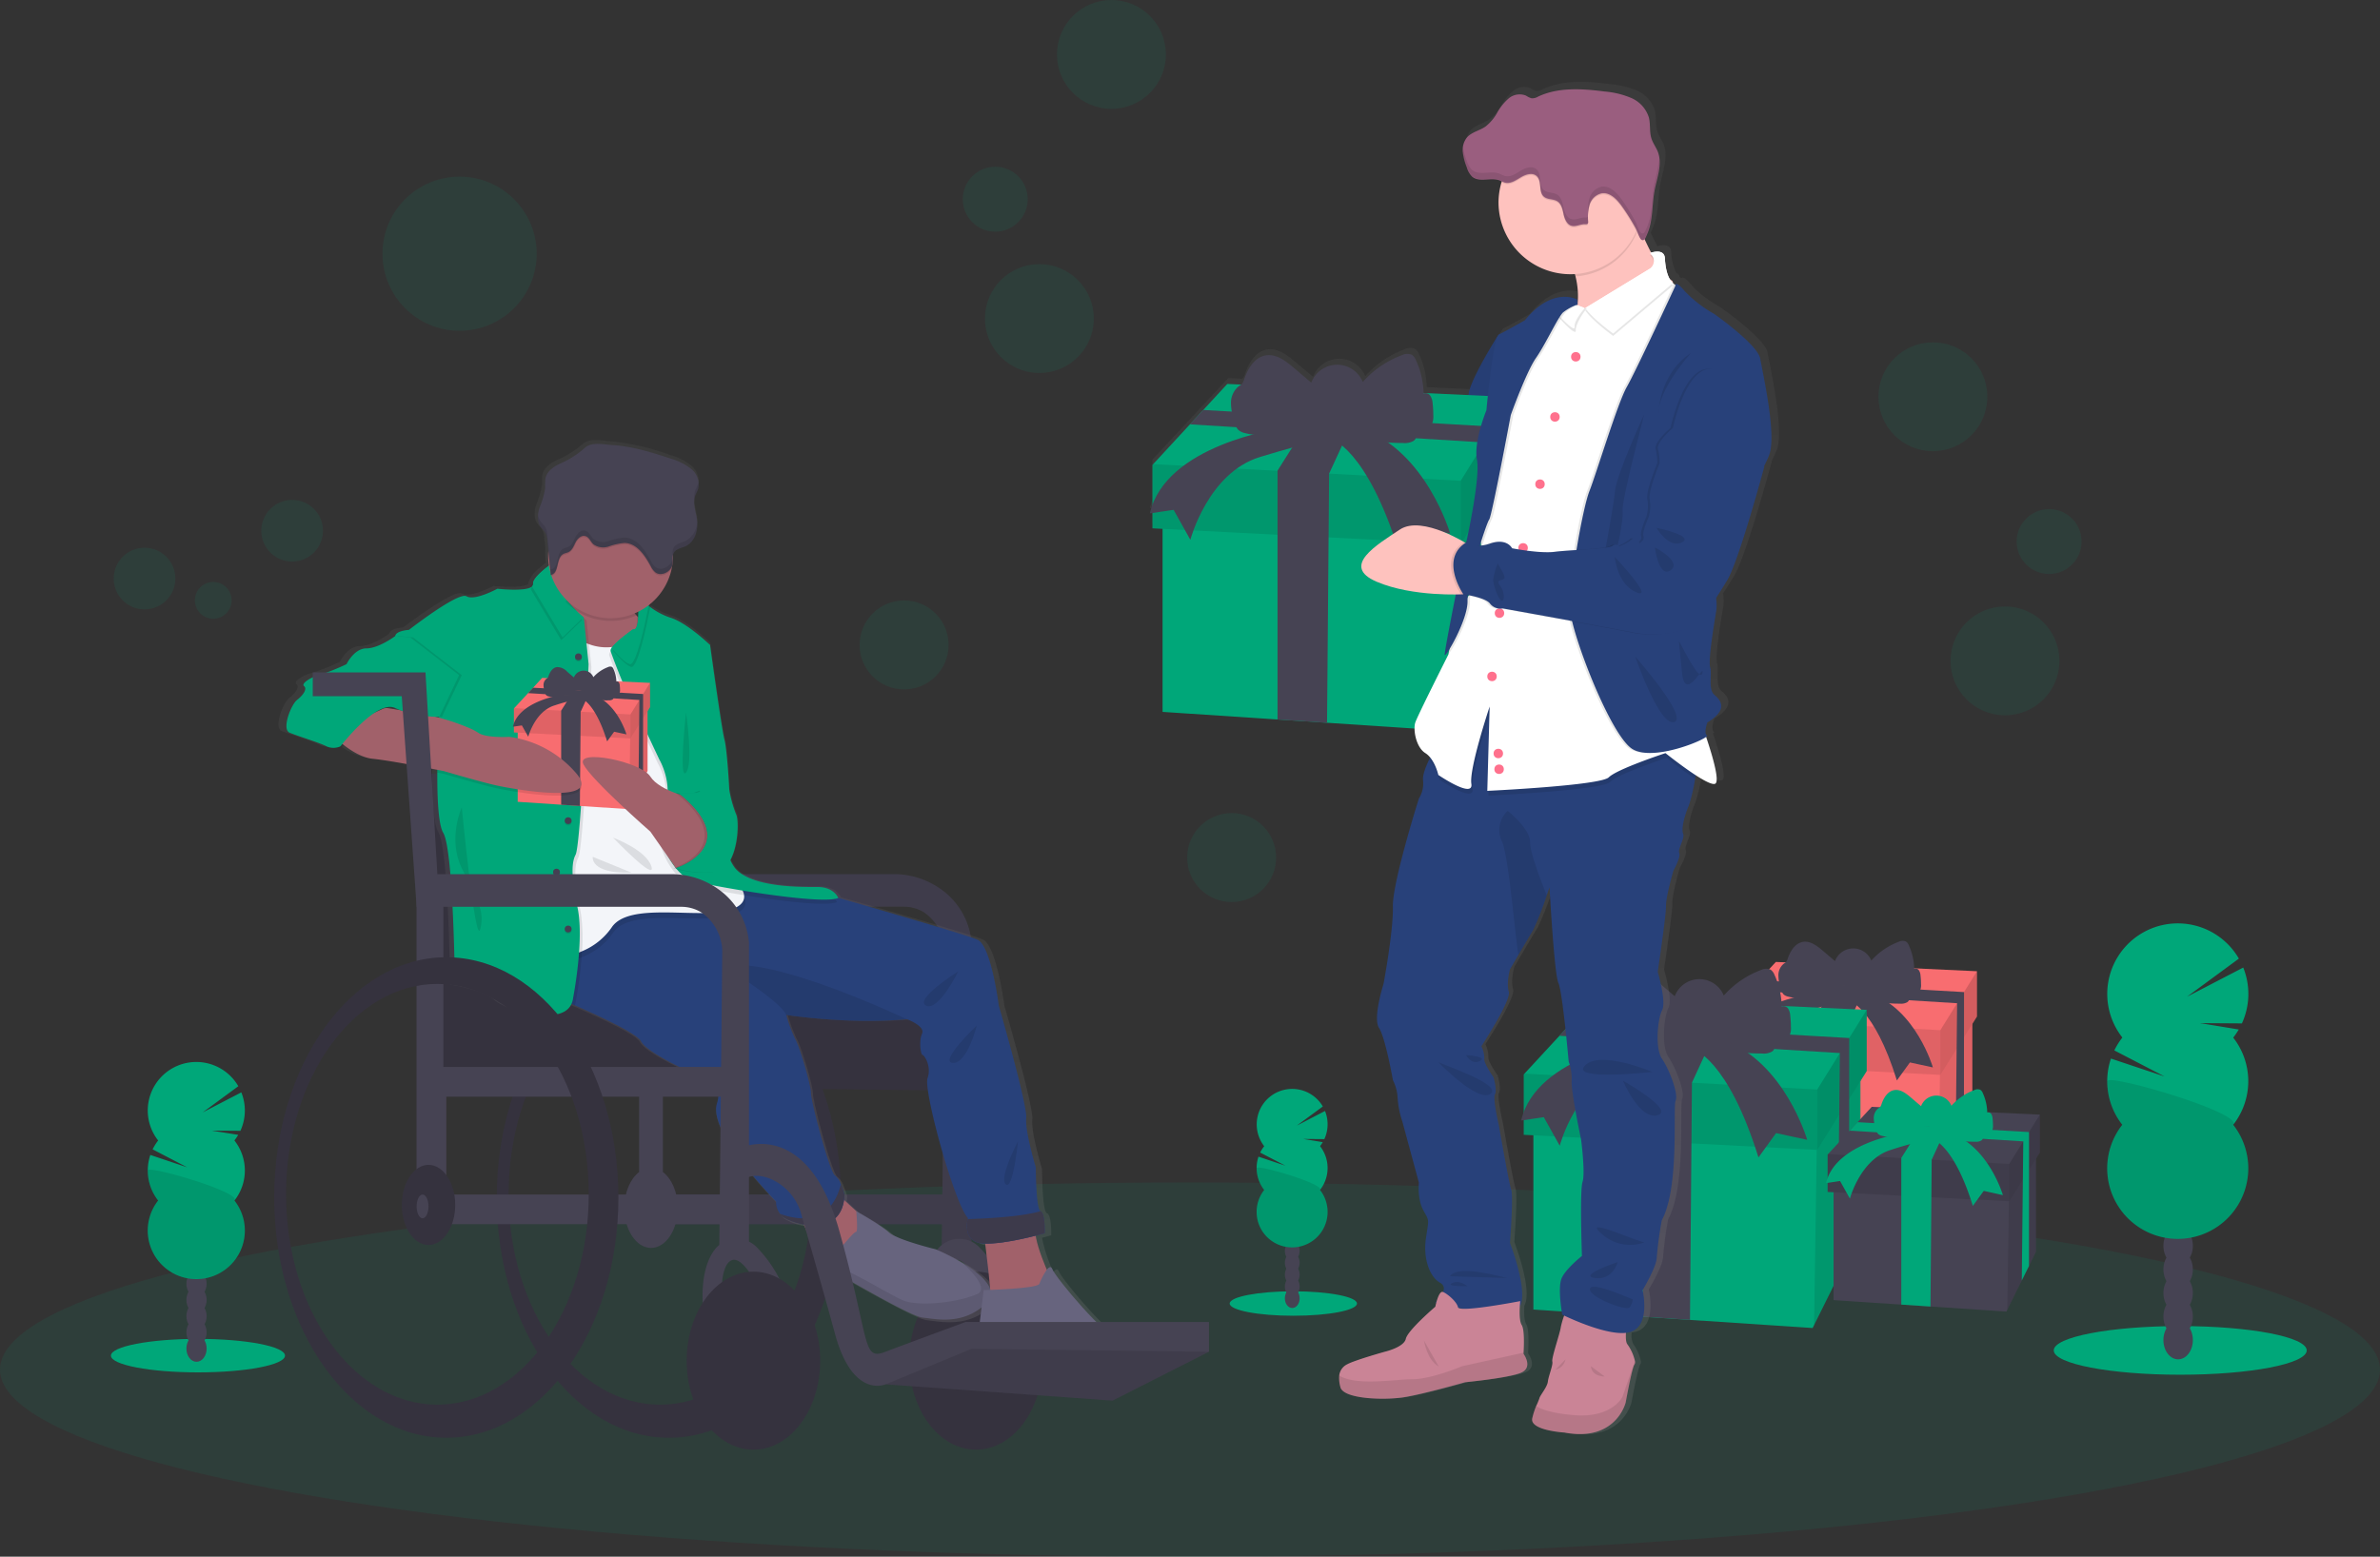 <svg id="undraw_gifts_btw0" xmlns="http://www.w3.org/2000/svg" xmlns:xlink="http://www.w3.org/1999/xlink" width="577.606" height="377.911" viewBox="0 0 577.606 377.911">
  <rect x="0" y="0" width="577.606" height="377.911" fill="#333333" stroke="none"/>
  <defs>
    <linearGradient id="linear-gradient" x1="0.5" y1="1" x2="0.5" gradientUnits="objectBoundingBox">
      <stop offset="0" stop-color="gray" stop-opacity="0.251"/>
      <stop offset="0.54" stop-color="gray" stop-opacity="0.122"/>
      <stop offset="1" stop-color="gray" stop-opacity="0.102"/>
    </linearGradient>
    <linearGradient id="linear-gradient-2" x1="-2.497" y1="1" x2="-2.497" y2="0" xlink:href="#linear-gradient"/>
  </defs>
  <ellipse id="Ellipse_20" data-name="Ellipse 20" cx="288.803" cy="45.424" rx="288.803" ry="45.424" transform="translate(0 287.063)" fill="#00a779" opacity="0.1"/>
  <path id="Path_70" data-name="Path 70" d="M872.257,472.98v31.487l-8.326,16.8h0l-.263.532-22.036-1.456-8.471-.563-19.661-1.3V480.816l19.661.552,8.791.248,22.242.63Z" transform="translate(-393.587 -228.837)" fill="#f86d70"/>
  <path id="Path_71" data-name="Path 71" d="M919.526,476.58v29.629l-2.039,4.1h0l-2.08,4.207h0l-4.207,8.486.47-31.487.093-6.354,4-4.424h0l1.745-1.931Z" transform="translate(-440.857 -230.579)" opacity="0.1"/>
  <path id="Path_72" data-name="Path 72" d="M871.756,454.666v11l-1.125,1.8-2.023,3.216-1.786,2.849-3.954,6.3-.093-.005-52.635-2.71V466.269l.134-.145,6.282-6.8,2.276-2.462,4.114-4.449Z" transform="translate(-391.962 -218.885)" fill="#f86d70"/>
  <path id="Path_73" data-name="Path 73" d="M862.868,481.834v10.85l-52.728-2.715V479.125l.134-.145Z" transform="translate(-391.962 -231.74)" opacity="0.1"/>
  <path id="Path_74" data-name="Path 74" d="M921.179,456.78v11l-8.889,14.164v-10.85Z" transform="translate(-441.384 -220.999)" opacity="0.15"/>
  <path id="Path_75" data-name="Path 75" d="M874.632,463.9l-.005,7.387-.005,3.567-.015,27.936h0L872.526,507l.31-29.293.046-4.486h0l.072-6.617-50.384-3.107,2.276-2.462Z" transform="translate(-397.976 -223.055)" fill="#464353"/>
  <path id="Path_76" data-name="Path 76" d="M863.942,467.29l-3.531,7.665-.031,3.907-.32,38.724-8.471-.563v-42.58l4.517-7.154Z" transform="translate(-412.016 -226.084)" fill="#464353"/>
  <path id="Path_77" data-name="Path 77" d="M885.332,539.735a11.159,11.159,0,0,1-6.318.222,2.528,2.528,0,0,1-1.1-.516,2.88,2.88,0,0,1-.687-1.358,10.678,10.678,0,0,1-.6-3.247,3.613,3.613,0,0,1,1.352-2.9,3.166,3.166,0,0,0,.516-.387,2.179,2.179,0,0,0,.4-.805c.619-1.843,1.812-3.784,3.732-4.083,1.77-.268,3.381.965,4.749,2.127l2.994,2.55a4.723,4.723,0,0,1,8.811-.119,16.708,16.708,0,0,1,6.659-4.573,2.065,2.065,0,0,1,1.75-.067,1.951,1.951,0,0,1,.7.934,14.376,14.376,0,0,1,1.3,5.678,1,1,0,0,1,1.156.4,2.626,2.626,0,0,1,.382,1.249,17.239,17.239,0,0,1,.119,2.065,3.1,3.1,0,0,1-.516,2.065,3.384,3.384,0,0,1-2.581.805,1.042,1.042,0,0,1-.268,1.549,3.014,3.014,0,0,1-1.75.341c-2.328,0-4.806-.088-6.747-1.378-.764-.516-1.4-1.192-2.173-1.7-1.879-1.244-4.243-1.3-6.416-1.2C888.76,537.479,887.2,539.105,885.332,539.735Z" transform="translate(-445.031 -298.013)" fill="#464353"/>
  <path id="Path_78" data-name="Path 78" d="M871.909,551.225s-19.434,2.71-22.149,14.453l4.073-.6,2.86,5.12s3.015-11.449,11.9-14.164,12.053-3.159,12.053-3.159,6.194,1.5,11.748,19.434l3.164-4.372,5.575,1.208s-4.068-14.014-15.067-17.927Z" transform="translate(-432.036 -310.014)" fill="#464353"/>
  <path id="Path_79" data-name="Path 79" d="M800.318,496.84v42.533l-11.242,22.681v.005l-.356.718-29.768-1.967-11.444-.759L720.95,558.3V507.422l26.557.748,11.877.336,30.047.847Z" transform="translate(-348.81 -240.381)" fill="#00a779"/>
  <path id="Path_80" data-name="Path 80" d="M864.172,501.7v40.025l-2.746,5.539v.005l-2.818,5.678h0l-5.678,11.459.635-42.533.129-8.579,5.4-5.972v-.005l2.354-2.6Z" transform="translate(-412.664 -242.732)" opacity="0.1"/>
  <path id="Path_81" data-name="Path 81" d="M799.654,472.091v14.861l-1.528,2.431-2.726,4.341-2.416,3.851-5.337,8.507-.129-.01-71.1-3.655V487.762l.176-.191,8.491-9.188,3.071-3.329,5.559-6.014Z" transform="translate(-346.618 -226.931)" fill="#00a779"/>
  <path id="Path_82" data-name="Path 82" d="M787.648,508.8V523.45l-71.228-3.665V505.131l.176-.191Z" transform="translate(-346.618 -244.3)" opacity="0.1"/>
  <path id="Path_83" data-name="Path 83" d="M866.416,474.95v14.861L854.41,508.94V494.286Z" transform="translate(-413.38 -229.79)" opacity="0.15"/>
  <path id="Path_84" data-name="Path 84" d="M803.534,484.567l-.01,9.983v4.811L803.5,537.1v.005l-2.818,5.678.423-39.57.062-6.055v-.005l.1-8.94-68.058-4.191,3.071-3.329Z" transform="translate(-354.742 -232.567)" fill="#464353"/>
  <path id="Path_85" data-name="Path 85" d="M789.088,489.15,784.319,499.5l-.041,5.28-.434,52.3-11.444-.759V498.818l6.106-9.668Z" transform="translate(-373.702 -236.66)" fill="#464353"/>
  <path id="Path_86" data-name="Path 86" d="M803.779,557.544a15.1,15.1,0,0,1-8.532.3,3.393,3.393,0,0,1-1.492-.692,3.877,3.877,0,0,1-.929-1.832,14.452,14.452,0,0,1-.815-4.393,4.882,4.882,0,0,1,1.827-3.913,4.851,4.851,0,0,0,.692-.516,2.869,2.869,0,0,0,.516-1.089c.831-2.488,2.447-5.115,5.043-5.513,2.39-.366,4.568,1.3,6.411,2.87l4.042,3.443a6.385,6.385,0,0,1,11.9-.16,22.6,22.6,0,0,1,9-6.194,2.773,2.773,0,0,1,2.369-.093,2.689,2.689,0,0,1,.939,1.259,19.482,19.482,0,0,1,1.755,7.67,1.342,1.342,0,0,1,1.548.516,3.556,3.556,0,0,1,.516,1.693,23.88,23.88,0,0,1,.165,2.782A4.171,4.171,0,0,1,838,556.47c-.826.96-2.256,1.063-3.52,1.094a1.411,1.411,0,0,1-.366,2.091,4.057,4.057,0,0,1-2.364.459c-3.149-.031-6.493-.119-9.11-1.869-1.032-.687-1.9-1.605-2.937-2.292-2.54-1.683-5.73-1.76-8.672-1.621C808.409,554.493,806.3,556.7,803.779,557.544Z" transform="translate(-404.095 -304.357)" fill="#464353"/>
  <path id="Path_87" data-name="Path 87" d="M785.628,573.08s-26.253,3.665-29.938,19.537l5.5-.816,3.866,6.922s4.073-15.485,16.079-19.13,16.28-4.274,16.28-4.274,8.341,2.034,15.873,26.253l4.274-5.905,7.552,1.631s-5.5-18.928-20.353-24.219Z" transform="translate(-386.523 -320.59)" fill="#464353"/>
  <path id="Path_88" data-name="Path 88" d="M911.21,537.77V564.1l-6.958,14.04h0l-.222.444-18.423-1.218-7.082-.47-16.435-1.084V544.32l16.435.459,7.35.206,18.6.527Z" transform="translate(-417.096 -260.184)" fill="#464353"/>
  <path id="Path_89" data-name="Path 89" d="M950.728,540.77v24.777l-1.7,3.427h0l-1.745,3.515v.005l-3.515,7.092.392-26.325.083-5.311,3.34-3.7h0l1.461-1.61Z" transform="translate(-456.615 -261.635)" opacity="0.1"/>
  <path id="Path_90" data-name="Path 90" d="M910.795,522.449v9.2l-.945,1.5-1.688,2.689-1.492,2.385-3.3,5.26h-.083l-44-2.266v-9.069l.108-.119,5.255-5.688,1.9-2.054,3.438-3.727Z" transform="translate(-415.737 -251.857)" fill="#464353"/>
  <path id="Path_91" data-name="Path 91" d="M903.367,545.165v9.069l-44.087-2.266V542.9l.108-.119Z" transform="translate(-415.737 -262.608)" opacity="0.1"/>
  <path id="Path_92" data-name="Path 92" d="M952.118,524.22v9.2l-7.428,11.836v-9.069Z" transform="translate(-457.06 -253.628)" opacity="0.15"/>
  <path id="Path_93" data-name="Path 93" d="M913.194,530.175v6.179l-.005,2.978-.01,23.357h0l-1.745,3.515.263-24.488.036-3.753h0l.062-5.533-42.126-2.6,1.9-2.054Z" transform="translate(-420.763 -255.35)" fill="#00a779"/>
  <path id="Path_94" data-name="Path 94" d="M904.259,533.01l-2.953,6.411-.026,3.262-.268,32.375-7.082-.47v-35.6l3.778-5.982Z" transform="translate(-432.501 -257.881)" fill="#00a779"/>
  <path id="Path_95" data-name="Path 95" d="M928.773,607.352a9.384,9.384,0,0,1-5.281.186,2.151,2.151,0,0,1-.924-.434,2.431,2.431,0,0,1-.573-1.13,8.957,8.957,0,0,1-.516-2.72,3.019,3.019,0,0,1,1.13-2.421,2.581,2.581,0,0,0,.428-.325,1.777,1.777,0,0,0,.33-.671c.516-1.549,1.518-3.164,3.123-3.412,1.481-.227,2.829.805,3.969,1.776l2.5,2.132a3.949,3.949,0,0,1,7.366-.093,14.051,14.051,0,0,1,5.57-3.82,1.713,1.713,0,0,1,1.461-.057,1.641,1.641,0,0,1,.583.779,11.974,11.974,0,0,1,1.084,4.749.826.826,0,0,1,.965.33,2.229,2.229,0,0,1,.325,1.032,14.849,14.849,0,0,1,.1,1.724,2.581,2.581,0,0,1-.454,1.724,2.841,2.841,0,0,1-2.178.676.878.878,0,0,1-.222,1.3,2.53,2.53,0,0,1-1.466.284c-1.946,0-4.021-.072-5.642-1.156-.64-.423-1.177-.991-1.817-1.419a8.84,8.84,0,0,0-5.363-1C931.638,605.462,930.337,606.825,928.773,607.352Z" transform="translate(-466.735 -331.789)" fill="#00a779"/>
  <path id="Path_96" data-name="Path 96" d="M917.565,616.94s-16.249,2.266-18.515,12.094l3.4-.516,2.39,4.284s2.519-9.575,9.952-11.841a81.364,81.364,0,0,1,10.076-2.643s5.162,1.26,9.807,16.244l2.648-3.649,4.646,1.032s-3.4-11.712-12.595-14.969Z" transform="translate(-455.883 -341.811)" fill="#00a779"/>
  <path id="Path_97" data-name="Path 97" d="M731.04,188.214c-.578-3.458-11.3-10.943-11.3-10.943s-4.733-2.581-7.227-5.57c-1.605-1.9-2.106-1.879-2.256-1.621a.774.774,0,0,0-.351-.119c-.1-.072-.2-.139-.289-.217h0a.692.692,0,0,0-.4-.707,3.963,3.963,0,0,1-.366-.258,11.822,11.822,0,0,1-1.2-5.069c-.119-2.168-2.581-1.621-3.36-1.383-.568-1.079-1.125-2.209-1.647-3.335a5.932,5.932,0,0,0,.537-1.161c1.5-3.3,1.167-7.087,1.817-10.577.47-2.529,1.44-5.162,1.249-7.624v-.181a.088.088,0,0,1,0,.036,6.675,6.675,0,0,0-.413-1.8c-.428-1.11-1.182-2.065-1.549-3.216-.542-1.662-.2-3.5-.645-5.193a7.717,7.717,0,0,0-4.357-4.739,21.3,21.3,0,0,0-6.447-1.549c-5.513-.7-11.356-1.12-16.389,1.234a2.87,2.87,0,0,1-1.549.418,4.583,4.583,0,0,1-1.394-.656,4.163,4.163,0,0,0-4.253.666,12.716,12.716,0,0,0-2.829,3.489,10.9,10.9,0,0,1-2.917,3.412c-1.471,1-3.412,1.332-4.558,2.679a4.33,4.33,0,0,0-.95,2.23.09.09,0,0,0,0-.036v.728a5.566,5.566,0,0,0,0,.656,14.259,14.259,0,0,0,.976,3.665,5.112,5.112,0,0,0,1.332,2.3c1.765,1.466,4.553.083,6.71.9a5.114,5.114,0,0,1,.516.243l-.077.248A17.55,17.55,0,0,0,684.444,167.6a9.512,9.512,0,0,0,1.084-.041c.052.191.108.382.155.573a19.393,19.393,0,0,1,.516,6.566l-.108-.955a4.892,4.892,0,0,0-.733-.289,6.5,6.5,0,0,0-2.194-.336c-2.4-.036-6.019.95-9.875,5.709,0,0-4.924,2.787-6.375,3.458a.718.718,0,0,0-.268.31h0s-6.514,10.133-7.19,13.952l-.093.516-11.046-.516a20.394,20.394,0,0,0-1.858-7.954,2.845,2.845,0,0,0-1-1.332,2.951,2.951,0,0,0-2.514.1,24.038,24.038,0,0,0-9.565,6.519,6.8,6.8,0,0,0-12.652.17l-4.3-3.613c-1.956-1.657-4.269-3.422-6.814-3.035-2.756.423-4.475,3.2-5.363,5.823a3.008,3.008,0,0,1-.568,1.151,2.023,2.023,0,0,1-.16.134l-3.386-.155-5.905,6.349-3.267,3.515-9.023,9.7-.191.2v9.694a17.64,17.64,0,0,0-.65,2.152l.65-.1v3.747l2.488.129v44.686l28.23,1.853,12.166.785,21.5,1.409c0,2.029.847,4.878,2.648,6a4.953,4.953,0,0,1,1.187,1.068c-.093.181-.186.367-.274.552-.862,1.781-1.626,3.768-1.492,5a6.854,6.854,0,0,1-1.032,4.465s-6.5,20.518-6.359,26.413-2.318,18.856-2.318,18.856-2.684,8.352-1.089,10.726,3.407,12.745,3.407,12.745a10.63,10.63,0,0,1,1.156,4.393,21.908,21.908,0,0,0,1.161,5.678l4.057,14.9s-.434,3.959,1.089,6.767,1.373,1.941.65,6.839.867,9.431,3.479,10.871a1.616,1.616,0,0,1,.749,2.24h-.026c-.666-.263-1.218,1.136-1.549,2.266-.2.206-.336.325-.336.325l.227.057c-.144.542-.227.95-.227.95s-6.808,5.761-7.227,7.846-5.219,3.169-5.219,3.169-7.226,2.013-9.131,3.025a3.474,3.474,0,0,0-2,2.792,7.846,7.846,0,0,0,.258,2.818c.728,2.953,10.871,3.242,15.723,2.452s14.928-3.675,14.928-3.675,10.576-1.032,13.694-2.3.65-4.6.65-4.6V430.8c.078-1.2.294-5.57-.454-6.741-.568-.888-.547-3.1-.47-4.506,2.116-3.871-2.431-15.485-2.431-15.485s.872-11.356.289-13.028-3.04-15.764-3.04-15.764-1.523-6.411-.945-7.49-.361-4.176-.361-4.176-2.462-3.453-2.245-4.532a6.677,6.677,0,0,0-.723-3.025s7.392-11.232,6.736-13.317.289-5.471.289-5.471l2.065-3.495c1.373-2.333,3.035-5.136,3.613-6.008a75.493,75.493,0,0,0,3.381-8.558c.4-1.156.676-1.951.676-1.951s1.161,21.163,2.173,23.326,2.54,19.217,2.54,19.217a11.977,11.977,0,0,1,.723,4.754c-.144,2.663,2.318,14.252,2.318,14.252s1.089,8.207.361,10.365-.145,18.066-.145,18.066-3.985,3.1-5,5.466.145,8.858.145,8.858l.465.222a13.507,13.507,0,0,0-.826,2.8c-.145,1.368-2.323,7.562-2.1,8.424s-.945,3.526-1.089,4.893-1.956,3.386-2.1,4.129a17.473,17.473,0,0,1-.8,1.9,18.741,18.741,0,0,0-.939,2.927c-.723,3.02,7.9,3.526,7.9,3.526,12.75,2.374,15.072-7.34,15.072-7.34s1.59-8.641,2.173-9.291a1.074,1.074,0,0,0,.1-.826h0a11.26,11.26,0,0,0-1.838-4.073,4.835,4.835,0,0,1-.367-2.818,5.833,5.833,0,0,0,1.089-.2c5.162-1.512,3.045-10.226,3.045-10.226s3.474-5.755,3.474-7.99a89.7,89.7,0,0,1,1.234-9.069c4.418-8.063,2.679-27.641,3.407-29.226s-1.523-7.485-3.334-10.148-1.084-9.864,0-11.95-1.084-9.291-1.084-9.291,2.1-13.968,2.029-16.125,1.807-8.569,1.807-8.569,1.884-3.309,1.451-4.315,1.451-3.613.945-4.754.434-4.677,1.373-6.767a40.478,40.478,0,0,0,1.549-6.633l.155-.862c2.111,1.358,4.031,2.369,4.749,2.1,1.29-.516-.764-7.227-2.178-11.418.243-.181.341-.32.243-.387-.867-.573.1-3.169.1-3.169,5.121-3.1,3.381-5.373,1.74-6.71s-.578-5.162-1.063-6.71.578-8.543,1.451-13.627a9.9,9.9,0,0,0-.031-3.34c.934-1.435,1.894-2.942,2.736-4.341,2.9-4.8,9.08-27.641,9.08-27.641l-.041-.119c.6-1.213,1.032-2.2,1.3-2.854C735.1,206.641,731.618,191.667,731.04,188.214Zm-45.026-13.152.134-.067v.114ZM657.908,420.1a2.287,2.287,0,0,1-.919-.181Z" transform="translate(-302.053 -102.564)" fill="url(#linear-gradient)"/>
  <path id="Path_98" data-name="Path 98" d="M616.868,367.034c4.243,1.61,14.123,1.791,18.51,1.786h2.158l2.813-5.724-2.813-4.775s-2.581-.707-6.008-1.327c-5.059-.914-11.981-1.626-15.279.423C610.715,360.835,611.334,364.933,616.868,367.034Z" transform="translate(-317.194 -215.608)" fill="#fec2be"/>
  <path id="Path_99" data-name="Path 99" d="M653.311,369.666h2.158l2.813-5.724-2.813-4.775s-2.581-.707-6.008-1.327C652.242,359.874,658.932,364.308,653.311,369.666Z" transform="translate(-335.127 -216.453)" opacity="0.1"/>
  <path id="Path_100" data-name="Path 100" d="M699.43,243.18l-1.244-1.43s-6.4,10.117-7.061,13.937-1.549,8.212-1.549,8.212-1.595,4.955-2.627,7.154a24.954,24.954,0,0,0-2.1,5.25c-.093.955.382,3.056-1.626,4.388s-2.483,4.966-2.483,4.966-7.227,7.061-11.072,7.252-14.794,2.1-14.412,4.011-4.584,3.056-6.587,3.531,12.9,6.194,4.2,13.555c0,0,5.533,1.146,6.106,2.483s6.4-.764,6.4-.764,1.244-2.958,5.539-3.149,6.488-2.1,6.488-2.39,4.295-2.669,6.685-3.34,5.533-.955,5.631-1.621,14.314-62.045,14.314-62.045Z" transform="translate(-334.656 -160.286)" fill="#28417a"/>
  <path id="Path_101" data-name="Path 101" d="M699.43,243.18l-1.244-1.43s-6.4,10.117-7.061,13.937-1.549,8.212-1.549,8.212-1.595,4.955-2.627,7.154a24.954,24.954,0,0,0-2.1,5.25c-.093.955.382,3.056-1.626,4.388s-2.483,4.966-2.483,4.966-7.227,7.061-11.072,7.252-14.794,2.1-14.412,4.011-4.584,3.056-6.587,3.531,12.9,6.194,4.2,13.555c0,0,5.533,1.146,6.106,2.483s6.4-.764,6.4-.764,1.244-2.958,5.539-3.149,6.488-2.1,6.488-2.39,4.295-2.669,6.685-3.34,5.533-.955,5.631-1.621,14.314-62.045,14.314-62.045Z" transform="translate(-334.656 -160.286)" opacity="0.05"/>
  <path id="Path_102" data-name="Path 102" d="M768.665,729.623c12.6,2.364,14.892-7.3,14.892-7.3s1.549-8.589,2.147-9.234a1.058,1.058,0,0,0,.1-.821h0a11.2,11.2,0,0,0-1.817-4.047c-.79-.934-.145-4.8-.145-4.8l-14.6-3.722a21.966,21.966,0,0,0-1.43,4.295c-.139,1.358-2.292,7.521-2.065,8.378s-.929,3.51-1.074,4.868-1.93,3.366-2.065,4.083a17.559,17.559,0,0,1-.79,1.884,18.446,18.446,0,0,0-.929,2.911C760.138,729.122,768.665,729.623,768.665,729.623Z" transform="translate(-389.015 -381.852)" fill="#ca8496"/>
  <path id="Path_103" data-name="Path 103" d="M768.644,741.4c12.6,2.364,14.892-7.3,14.892-7.3s1.549-8.589,2.147-9.234a1.058,1.058,0,0,0,.1-.821l-3.035,8.693s-2.5,5.229-11.81,4.439c-5.3-.444-7.9-1.43-9.167-2.194a18.437,18.437,0,0,0-.929,2.911C760.117,740.9,768.644,741.4,768.644,741.4Z" transform="translate(-388.993 -393.633)" opacity="0.1"/>
  <path id="Path_104" data-name="Path 104" d="M791.846,728.974s-3.149.072-3.366-2.5Z" transform="translate(-402.388 -394.804)" opacity="0.1"/>
  <path id="Path_105" data-name="Path 105" d="M688.414,486.786c1.549,2.364,3.366,12.672,3.366,12.672a10.689,10.689,0,0,1,1.146,4.367,22.521,22.521,0,0,0,1.146,5.678l4.011,14.819s-.434,3.933,1.074,6.71,1.358,1.936.64,6.8.862,9.379,3.438,10.809-1.146,4.8-1.146,4.8,16.466,4.439,19.9,1.719-1.791-16.177-1.791-16.177.857-11.315.289-12.961-3.009-15.692-3.009-15.692-1.5-6.37-.929-7.443-.361-4.155-.361-4.155-2.431-3.433-2.22-4.506a6.617,6.617,0,0,0-.717-2.994s7.3-11.17,6.659-13.245.284-5.441.284-5.441.924-1.585,2.034-3.474c1.358-2.323,3-5.1,3.551-5.972a76.885,76.885,0,0,0,3.34-8.512l.671-1.941s1.141,21.045,2.147,23.192,2.5,19.1,2.5,19.1a12,12,0,0,1,.717,4.728c-.145,2.648,2.292,14.174,2.292,14.174s1.074,8.161.356,10.324-.144,17.968-.144,17.968-3.939,3.1-4.94,5.44.144,8.806.144,8.806,11.454,5.724,16.518,4.222,3-10.164,3-10.164,3.438-5.73,3.438-7.949a89.9,89.9,0,0,1,1.218-9.018c4.367-8.021,2.648-27.492,3.36-29.066s-1.476-7.448-3.278-10.076-1.074-9.807,0-11.872-1.063-9.291-1.063-9.291,2.065-13.89,2.008-16.038,1.791-8.517,1.791-8.517,1.858-3.293,1.43-4.295,1.43-3.582.929-4.728.428-4.646,1.363-6.71a43.168,43.168,0,0,0,1.549-6.6c.439-2.473.764-4.646.764-4.646l-11.815-9.518-29.495-7.743-11.1-3.582-10.809,17.034s-1.115,1.781-2.106,3.835c-.847,1.77-1.605,3.747-1.471,4.971a6.871,6.871,0,0,1-1,4.439s-6.468,20.415-6.323,26.294-2.271,18.758-2.271,18.758S686.84,484.422,688.414,486.786Z" transform="translate(-353.733 -237.233)" fill="#28417a"/>
  <path id="Path_106" data-name="Path 106" d="M629.973,209.76v44.675l-11.81,23.827h0l-.377.754-31.265-2.065-12.017-.795-27.894-1.843v-53.44l27.894.79,12.476.351,31.554.893Z" transform="translate(-264.461 -101.486)" fill="#00a779"/>
  <path id="Path_107" data-name="Path 107" d="M697.04,214.87v42.038l-2.885,5.817v.005l-2.963,5.962v.005l-5.962,12.037.666-44.675.134-9.013,5.673-6.277h0l2.472-2.736Z" transform="translate(-331.528 -103.958)" opacity="0.1"/>
  <path id="Path_108" data-name="Path 108" d="M629.27,183.775v15.6l-1.6,2.555-2.865,4.563-2.54,4.042-5.606,8.93-.134-.005-74.676-3.84V200.231l.186-.2,8.914-9.653,3.231-3.489,5.833-6.318Z" transform="translate(-262.158 -87.363)" fill="#00a779"/>
  <path id="Path_109" data-name="Path 109" d="M616.66,222.322v15.387l-74.81-3.846V218.471l.186-.2Z" transform="translate(-262.158 -105.603)" opacity="0.1"/>
  <path id="Path_110" data-name="Path 110" d="M699.39,186.78v15.6l-12.61,20.09V207.087Z" transform="translate(-332.278 -90.368)" opacity="0.15"/>
  <path id="Path_111" data-name="Path 111" d="M633.345,196.877l-.01,10.484v5.059l-.021,39.632v.005l-2.963,5.962.444-41.558.067-6.365h0l.1-9.389L559.48,196.3l3.231-3.489Z" transform="translate(-270.688 -93.285)" fill="#464353"/>
  <path id="Path_112" data-name="Path 112" d="M618.18,201.69l-5.012,10.876-.041,5.544-.459,54.937-12.017-.795V211.838l6.411-10.148Z" transform="translate(-290.606 -97.582)" fill="#464353"/>
  <path id="Path_113" data-name="Path 113" d="M631.592,269.265a15.888,15.888,0,0,1-8.956.315,3.649,3.649,0,0,1-1.549-.728,4.087,4.087,0,0,1-.97-1.925,15.247,15.247,0,0,1-.857-4.609,5.218,5.218,0,0,1,1.915-4.129,4.2,4.2,0,0,0,.728-.547,2.922,2.922,0,0,0,.563-1.141c.878-2.612,2.581-5.373,5.3-5.792,2.514-.382,4.8,1.373,6.736,3.02l4.248,3.613a6.71,6.71,0,0,1,12.5-.17,23.713,23.713,0,0,1,9.451-6.483,2.9,2.9,0,0,1,2.483-.1,2.845,2.845,0,0,1,.986,1.327,20.374,20.374,0,0,1,1.843,8.052,1.409,1.409,0,0,1,1.636.568,3.7,3.7,0,0,1,.547,1.776,25.149,25.149,0,0,1,.17,2.927,4.42,4.42,0,0,1-.769,2.927c-.867,1.007-2.364,1.115-3.7,1.146a1.487,1.487,0,0,1-.382,2.2,4.3,4.3,0,0,1-2.488.48c-3.3-.031-6.819-.124-9.57-1.961-1.084-.723-1.992-1.688-3.1-2.411-2.669-1.765-6.019-1.848-9.105-1.7C636.459,266.08,634.245,268.4,631.592,269.265Z" transform="translate(-320.516 -164.444)" fill="#464353"/>
  <path id="Path_114" data-name="Path 114" d="M612.545,285.62s-27.574,3.846-31.425,20.518l5.776-.852,4.057,7.268s4.279-16.249,16.889-20.095,17.1-4.491,17.1-4.491,8.775,2.142,16.673,27.574l4.491-6.194,7.908,1.714s-5.771-19.878-21.375-25.437Z" transform="translate(-302.063 -181.512)" fill="#464353"/>
  <path id="Path_115" data-name="Path 115" d="M772.419,212.6c.454-.186,31.6-13.044,27.306-15.6-2.545-1.518-5.678-7.944-7.825-12.977-1.5-3.52-2.514-6.349-2.514-6.349s-24.993-4.439-16.048,10.881a28.318,28.318,0,0,1,3.154,7.547C779.041,206.53,772.625,212.409,772.419,212.6Z" transform="translate(-394.126 -128.994)" fill="#fec2be"/>
  <path id="Path_116" data-name="Path 116" d="M773.338,188.551a28.318,28.318,0,0,1,3.154,7.547,17.468,17.468,0,0,0,14.758-10.375,16.5,16.5,0,0,0,.65-1.7c-1.5-3.52-2.514-6.349-2.514-6.349S764.392,173.231,773.338,188.551Z" transform="translate(-394.126 -128.994)" opacity="0.1"/>
  <path id="Path_117" data-name="Path 117" d="M745.05,162.688a17.468,17.468,0,0,0,33.449,7.051,17.293,17.293,0,0,0,1.487-7.051,17.468,17.468,0,0,0-34.935,0Z" transform="translate(-381.375 -113.583)" fill="#fec2be"/>
  <path id="Path_118" data-name="Path 118" d="M712.4,421.685a10.662,10.662,0,0,1,2.534,4.826s8.615,5.879,8.021,2.147,4.439-18.753,4.439-18.753l-.573,20.472s27.487-1.285,29.494-3.293,13.746-5.869,13.746-5.869,3.613,2.885,6.9,5.074c.439-2.473.764-4.646.764-4.646l-11.815-9.518-29.494-7.743-11.1-3.582-10.809,17.034S713.391,419.63,712.4,421.685Z" transform="translate(-365.579 -237.238)" opacity="0.1"/>
  <path id="Path_119" data-name="Path 119" d="M708.2,324.024c2.287,1.435,3.149,5.3,3.149,5.3s8.589,5.869,8.016,2.147,4.439-18.758,4.439-18.758l-.573,20.472s27.492-1.285,29.495-3.293,13.746-5.869,13.746-5.869,10.164,8.161,12.027,7.448-3.293-14.608-3.293-14.608l-5.3-81.324s1.43-24.2-.718-25.055a3.1,3.1,0,0,1-.9-.563c-1.414-1.275-1.838-3.856-1.961-6.024-.139-2.581-3.577-1.29-3.577-1.29l2,2.581-17.741,10.783-.155.1a20.206,20.206,0,0,0-2.132-.97c-1.549-.6-3.66-1.172-5.028-.6a4.848,4.848,0,0,0-1.879,1.688,21.268,21.268,0,0,0-2.416,4.9l-6.442,10.881s-3.293,14.453-3.293,15.031-1,13.746-2.147,15.176-2.292,8.594-1.863,10.742-.718,10.164-.718,10.164c-4.723,3.866-7.159,17.034-7.159,17.034s-7.443,14.747-8.016,16.466S705.909,322.594,708.2,324.024Z" transform="translate(-362.277 -141.192)" fill="#fff"/>
  <path id="Path_120" data-name="Path 120" d="M785.85,217.072c1.74,2.581,6.767,6.194,6.767,6.194l14.51-12.254c-1.414-1.275-1.838-3.856-1.961-6.024-.139-2.581-3.577-1.29-3.577-1.29l.413.516a2.307,2.307,0,0,1-.619,3.386Z" transform="translate(-401.115 -141.72)" opacity="0.1"/>
  <path id="Path_121" data-name="Path 121" d="M785.85,215.962c1.74,2.581,6.767,6.194,6.767,6.194l14.51-12.254c-1.414-1.275-1.838-3.856-1.961-6.024-.139-2.581-3.577-1.29-3.577-1.29l.413.516a2.307,2.307,0,0,1-.619,3.386Z" transform="translate(-401.115 -141.183)" fill="#fff"/>
  <path id="Path_122" data-name="Path 122" d="M772.85,230.473c1.874,2.245,4.532,4.785,4.408,3.51s1.585-4.083,2.674-5.342a7.923,7.923,0,0,0-5.2.139,4.9,4.9,0,0,0-1.879,1.693Z" transform="translate(-394.825 -153.764)" opacity="0.1"/>
  <path id="Path_123" data-name="Path 123" d="M772.29,229.077c1.879,2.24,4.532,4.785,4.408,3.51s1.409-3.335,2.5-4.594c-1.549-.6-3.655-1.172-5.028-.609A4.821,4.821,0,0,0,772.29,229.077Z" transform="translate(-394.555 -153.224)" fill="#fff"/>
  <circle id="Ellipse_21" data-name="Ellipse 21" cx="1.146" cy="1.146" r="1.146" transform="translate(381.287 85.469)" fill="#ff718d"/>
  <circle id="Ellipse_22" data-name="Ellipse 22" cx="1.146" cy="1.146" r="1.146" transform="translate(372.6 116.393)" fill="#ff718d"/>
  <circle id="Ellipse_23" data-name="Ellipse 23" cx="1.146" cy="1.146" r="1.146" transform="translate(362.766 147.705)" fill="#ff718d"/>
  <circle id="Ellipse_24" data-name="Ellipse 24" cx="1.146" cy="1.146" r="1.146" transform="translate(362.482 181.778)" fill="#ff718d"/>
  <circle id="Ellipse_25" data-name="Ellipse 25" cx="1.146" cy="1.146" r="1.146" transform="translate(376.228 100.072)" fill="#ff718d"/>
  <circle id="Ellipse_26" data-name="Ellipse 26" cx="1.146" cy="1.146" r="1.146" transform="translate(368.496 131.858)" fill="#ff718d"/>
  <circle id="Ellipse_27" data-name="Ellipse 27" cx="1.146" cy="1.146" r="1.146" transform="translate(360.954 163.072)" fill="#ff718d"/>
  <circle id="Ellipse_28" data-name="Ellipse 28" cx="1.146" cy="1.146" r="1.146" transform="translate(362.673 185.598)" fill="#ff718d"/>
  <path id="Path_124" data-name="Path 124" d="M803.141,217.984s-.191-1.719,2.292,1.239a30.231,30.231,0,0,0,7.159,5.539s10.6,7.443,11.165,10.881,4.006,18.324,2.194,23.29-15.656,28.731-15.656,28.731,3.613,4.295,2.772,9.353-1.91,12.027-1.435,13.555-.573,5.342,1.032,6.679,3.34,3.613-1.719,6.685c0,0-.955,2.581-.1,3.149s-12.693,6.494-18.041,3.34-14.969-28.349-15.176-33.98,2.958-24.26,4.677-28.638,6.875-21.473,9.069-25.293S803.141,217.984,803.141,217.984Z" transform="translate(-397.134 -148.548)" opacity="0.1"/>
  <path id="Path_125" data-name="Path 125" d="M804.236,217.984s-.191-1.719,2.292,1.239a30.229,30.229,0,0,0,7.159,5.539s10.592,7.443,11.17,10.881,4.006,18.324,2.194,23.29-15.676,28.731-15.676,28.731,3.613,4.295,2.772,9.353-1.91,12.027-1.435,13.555-.573,5.342,1.032,6.679,3.34,3.613-1.719,6.685c0,0-.955,2.581-.1,3.149s-12.693,6.494-18.04,3.34-14.969-28.349-15.176-33.98,2.958-24.26,4.677-28.638,6.876-21.473,9.069-25.293S804.236,217.984,804.236,217.984Z" transform="translate(-397.656 -148.548)" fill="#28417a"/>
  <path id="Path_126" data-name="Path 126" d="M828.137,249.88s-8.207,9.069-7.923,15.083C820.213,264.963,820.1,255.228,828.137,249.88Z" transform="translate(-417.737 -164.22)" opacity="0.1"/>
  <path id="Path_127" data-name="Path 127" d="M804.7,278.73c0,.289-5.533,20.905-5.25,23.481s-1.621,10.21-1.621,10.21l-2.581-.671s2-10.592,2.385-14.5S804.7,278.73,804.7,278.73Z" transform="translate(-405.663 -178.178)" opacity="0.1"/>
  <path id="Path_128" data-name="Path 128" d="M809.31,392.64c.191.289,13.08,14.892,9.451,15.94S809.31,392.64,809.31,392.64Z" transform="translate(-412.466 -233.29)" opacity="0.1"/>
  <path id="Path_129" data-name="Path 129" d="M829.84,385.43c.284.191,5.162,10.5,5.724,7.743s-4.2,7.541-4.96-.1Z" transform="translate(-422.398 -229.802)" opacity="0.1"/>
  <path id="Path_130" data-name="Path 130" d="M752.392,224.146s-5.322-3.242-12.006,5.059c0,0-4.867,2.772-6.3,3.438s-3.056,18.422-3.056,18.422-3.149,7.634-2.292,12.027-2.478,19.476-2.478,19.476-5.539,27.1-5.348,27.874,5.631-8.5,5.533-13.075,4.584-18.9,5.255-19.759,5.255-25.4,5.255-25.4,3.722-10.406,6.106-13.839,5.348-9.926,6.586-11.072a12.5,12.5,0,0,1,2.958-1.91Z" transform="translate(-369.696 -151.467)" opacity="0.1"/>
  <path id="Path_131" data-name="Path 131" d="M751.887,224.146s-5.967-3.242-12.652,5.059c0,0-4.868,2.772-6.3,3.438s-3.056,18.422-3.056,18.422-3.149,7.634-2.292,12.027-2.478,19.476-2.478,19.476-5.539,27.1-5.348,27.874,5.632-8.5,5.539-13.075,4.578-18.9,5.25-19.759,5.25-25.391,5.25-25.391,3.722-10.406,6.106-13.839,5.348-9.926,6.586-11.072a11.732,11.732,0,0,1,3.531-1.91Z" transform="translate(-369.14 -151.467)" fill="#28417a"/>
  <path id="Path_132" data-name="Path 132" d="M706.73,335.82s-11.356-7.443-16.848-3.773-14.453,8.878-5.631,12.652,21.045,3.051,21.045,3.051Z" transform="translate(-350.163 -203.482)" fill="#fec2be"/>
  <path id="Path_133" data-name="Path 133" d="M745.99,472.609c1.693,3.613,3.1,21.881,4.037,27.667,1.358-2.323,3-5.105,3.551-5.972a76.88,76.88,0,0,0,3.34-8.512c-1.079-2.622-4.057-10.138-4.057-12.9,0-3.365-5.441-7.588-5.441-7.588A6.321,6.321,0,0,0,745.99,472.609Z" transform="translate(-381.525 -268.444)" opacity="0.1"/>
  <path id="Path_134" data-name="Path 134" d="M801.58,585.321s-12.6-5.373-16.322-1.549S801.58,585.321,801.58,585.321Z" transform="translate(-400.606 -325.099)" opacity="0.1"/>
  <path id="Path_135" data-name="Path 135" d="M803.58,592.22s12.745,7.159,8.378,8.372S803.58,592.22,803.58,592.22Z" transform="translate(-409.693 -329.851)" opacity="0.1"/>
  <path id="Path_136" data-name="Path 136" d="M729.8,580.15s5.44.356,3.36,1.43S729.8,580.15,729.8,580.15Z" transform="translate(-373.997 -324.011)" opacity="0.1"/>
  <path id="Path_137" data-name="Path 137" d="M716.62,583.34c.072.356,15.821,5.44,12.745,7.743S716.62,583.34,716.62,583.34Z" transform="translate(-367.62 -325.554)" opacity="0.1"/>
  <path id="Path_138" data-name="Path 138" d="M802.86,664.806c-2.359-.356-15.532-6.442-10.38-2.065A10.226,10.226,0,0,0,802.86,664.806Z" transform="translate(-403.749 -363.208)" opacity="0.1"/>
  <path id="Path_139" data-name="Path 139" d="M794.869,677.51s-1.146,4.439-5.513,3.866S794.869,677.51,794.869,677.51Z" transform="translate(-402.272 -371.116)" opacity="0.1"/>
  <path id="Path_140" data-name="Path 140" d="M798.427,692.151c-.79-.217-10.169-4.511-10.38-2.509s8.945,5.513,9.663,4.439A3.832,3.832,0,0,0,798.427,692.151Z" transform="translate(-402.176 -376.729)" opacity="0.1"/>
  <path id="Path_141" data-name="Path 141" d="M736.2,683.4c-1.146-.072-11.872-3.5-14.03-.428Z" transform="translate(-370.305 -373.14)" opacity="0.1"/>
  <path id="Path_142" data-name="Path 142" d="M726.646,687.911s-1.863-1.647-3.722-.785S726.646,687.911,726.646,687.911Z" transform="translate(-370.487 -375.647)" opacity="0.1"/>
  <path id="Path_143" data-name="Path 143" d="M774.251,723.28a3.19,3.19,0,0,1-2.431,2.5Z" transform="translate(-394.327 -393.26)" opacity="0.1"/>
  <path id="Path_144" data-name="Path 144" d="M670.418,714.634c.718,2.932,10.742,3.221,15.537,2.431s14.747-3.629,14.747-3.629,10.453-1,13.529-2.292.645-4.584.645-4.584v-.3c.072-1.2.289-5.539-.449-6.71-.862-1.357-.361-5.8-.361-5.8s-14.814,2.865-15.1,1.5-2.581-3.293-3.649-3.722-1.863,3.577-1.863,3.577-6.71,5.73-7.159,7.8-5.162,3.149-5.162,3.149-7.159,2.008-9.023,3.009a3.474,3.474,0,0,0-1.977,2.777,7.919,7.919,0,0,0,.289,2.787Z" transform="translate(-345.117 -377.883)" fill="#ca8496"/>
  <path id="Path_145" data-name="Path 145" d="M670.437,728.468c.718,2.932,10.742,3.221,15.537,2.431s14.747-3.629,14.747-3.629,10.453-1,13.529-2.292.645-4.584.645-4.584v-.3L699.927,723.4s-7.371,3.149-12.094,3.149c-4.129,0-13.369,1.693-17.658-.872A7.916,7.916,0,0,0,670.437,728.468Z" transform="translate(-345.135 -391.717)" opacity="0.1"/>
  <path id="Path_146" data-name="Path 146" d="M710,714.4s.717,4.728,3.582,6.3Z" transform="translate(-364.417 -388.964)" opacity="0.1"/>
  <path id="Path_147" data-name="Path 147" d="M746.37,157.849a4.645,4.645,0,0,0,.847.351c1.347.361,2.658-.542,3.851-1.265s2.839-1.259,3.871-.325c1.347,1.223.372,3.84,1.76,5.017.878.748,2.271.516,3.247,1.11s1.27,1.956,1.518,3.123.738,2.488,1.879,2.829,2.194-.408,3.314-.367c.232,0,.516.036.661-.134a.692.692,0,0,0,.108-.516,11.04,11.04,0,0,1,.367-4.129,3.991,3.991,0,0,1,2.906-2.725c2.013-.31,3.7,1.456,4.883,3.1a50.726,50.726,0,0,1,3.386,5.451,4.052,4.052,0,0,1,.17.377,17.291,17.291,0,0,0,1.487-7.051,17.468,17.468,0,0,0-34.254-4.837Z" transform="translate(-382.014 -113.581)" opacity="0.1"/>
  <path id="Path_148" data-name="Path 148" d="M766.81,154.3c-1.182-1.657-2.87-3.417-4.883-3.1a3.95,3.95,0,0,0-2.906,2.72,10.964,10.964,0,0,0-.361,4.129.713.713,0,0,1-.119.516c-.155.17-.423.145-.656.134-1.12-.041-2.235.687-3.314.366s-1.631-1.662-1.879-2.829-.516-2.488-1.518-3.1-2.369-.361-3.247-1.11c-1.389-1.182-.413-3.8-1.76-5.017-1.032-.939-2.679-.4-3.871.32s-2.5,1.626-3.851,1.27c-.454-.124-.862-.387-1.306-.557-2.121-.805-4.873.563-6.617-.893a5.086,5.086,0,0,1-1.321-2.287,14.563,14.563,0,0,1-.965-3.644,4.873,4.873,0,0,1,.97-3.556c1.136-1.342,3.056-1.672,4.506-2.663a11.265,11.265,0,0,0,2.88-3.4,12.772,12.772,0,0,1,2.792-3.474,4.127,4.127,0,0,1,4.2-.656,4.734,4.734,0,0,0,1.378.65,2.865,2.865,0,0,0,1.549-.418c4.966-2.338,10.747-1.925,16.193-1.229a21,21,0,0,1,6.375,1.549,7.642,7.642,0,0,1,4.3,4.713c.444,1.683.1,3.51.64,5.162.361,1.125,1.1,2.065,1.548,3.2,1.161,3.014-.227,6.328-.816,9.508-.645,3.474-.32,7.227-1.8,10.525-.289.645-.614,1.776-1.342,1.347-.516-.315-1.063-2.147-1.373-2.715A50.23,50.23,0,0,0,766.81,154.3Z" transform="translate(-373.223 -104.252)" fill="#9a5e7f"/>
  <path id="Path_149" data-name="Path 149" d="M795.567,273.837l2.581,7.35s-6.112,22.712-8.976,27.492-7.061,10.881-7.061,10.881a26.216,26.216,0,0,1-15.274,1.91c-8.212-1.621-32.168-5.921-32.168-5.921a3.177,3.177,0,0,1-3.051-1.146c-1.048-1.528-6.494-2.292-6.494-2.292s-6.3-9.162,1.435-12.982c0,0,.95,2.1,5.059.671s5.342,1.146,5.342,1.146,6.685,1.337,10.406.857,12.982-.666,13.937-1.43a1.223,1.223,0,0,1,1.719.093,10.43,10.43,0,0,0,3.051-1.714c.764-.857,1.817.95,1.817.95s1.337-.759.955-1.714,1.239-4.584,1.239-4.584a9.258,9.258,0,0,0,.284-4.295c-.48-1.91,2.39-8.775,2.39-8.775a12.153,12.153,0,0,0-.382-3.438c-.48-1.719,3.613-5.162,3.613-5.162S780,252.266,788.5,258.661,795.567,273.837,795.567,273.837Z" transform="translate(-370.565 -167.844)" opacity="0.1"/>
  <path id="Path_150" data-name="Path 150" d="M796.7,273.837l2.581,7.35s-6.111,22.712-8.976,27.492-7.061,10.881-7.061,10.881a26.227,26.227,0,0,1-15.274,1.91c-8.207-1.621-32.179-5.921-32.179-5.921a3.177,3.177,0,0,1-3.051-1.146c-1.048-1.528-6.494-2.292-6.494-2.292s-6.3-9.162,1.435-12.982c0,0,.95,2.1,5.059.671s5.343,1.146,5.343,1.146,6.71,1.337,10.406.857,12.982-.666,13.937-1.43a1.218,1.218,0,0,1,1.714.093,10.437,10.437,0,0,0,3.056-1.714c.764-.857,1.817.95,1.817.95s1.332-.759.95-1.714,1.244-4.584,1.244-4.584a9.258,9.258,0,0,0,.284-4.295c-.48-1.91,2.39-8.775,2.39-8.775a12.142,12.142,0,0,0-.382-3.438c-.48-1.719,3.613-5.162,3.613-5.162s4.011-19.47,12.507-13.075S796.7,273.837,796.7,273.837Z" transform="translate(-371.107 -167.844)" fill="#28417a"/>
  <path id="Path_151" data-name="Path 151" d="M743.7,348.82c.1.666,2.2,3.34,1.435,3.815s-2.008.191-.862,1.719,1.032,3.82.289,3.531-2-3.722-2-5.059A15.019,15.019,0,0,1,743.7,348.82Z" transform="translate(-380.17 -212.089)" opacity="0.1"/>
  <path id="Path_152" data-name="Path 152" d="M799.7,345.86s.573,6.679,5.25,8.589S799.7,345.86,799.7,345.86Z" transform="translate(-407.816 -210.657)" opacity="0.1"/>
  <path id="Path_153" data-name="Path 153" d="M818.56,341.42c.284.093,6.679,3.531,3.815,5.533S818.56,341.42,818.56,341.42Z" transform="translate(-416.941 -208.509)" opacity="0.1"/>
  <path id="Path_154" data-name="Path 154" d="M819.3,332.17s9.353,1.91,6.194,3.531S819.3,332.17,819.3,332.17Z" transform="translate(-417.299 -204.033)" opacity="0.1"/>
  <g id="Group_91" data-name="Group 91" transform="translate(354.972 35.544)" opacity="0.1">
    <path id="Path_155" data-name="Path 155" d="M787.493,168.127a3.984,3.984,0,0,1,2.906-2.72c2.013-.31,3.7,1.45,4.883,3.1a50.151,50.151,0,0,1,3.386,5.446c.31.573.836,2.405,1.373,2.72.728.428,1.032-.707,1.342-1.352,1.476-3.283,1.151-7.046,1.8-10.52a61.17,61.17,0,0,0,1.229-6.137c.217,2.493-.759,5.12-1.229,7.665-.645,3.474-.32,7.227-1.8,10.52-.289.645-.614,1.776-1.342,1.352-.516-.315-1.063-2.147-1.373-2.72a50.173,50.173,0,0,0-3.365-5.441c-1.182-1.662-2.87-3.417-4.883-3.1a3.95,3.95,0,0,0-2.906,2.72,7.569,7.569,0,0,0-.382,2.147,9.873,9.873,0,0,1,.361-3.68Z" transform="translate(-756.687 -155.63)"/>
    <path id="Path_156" data-name="Path 156" d="M729.176,156.223a5.115,5.115,0,0,0,1.321,2.287c1.745,1.456,4.5.083,6.617.893a13,13,0,0,0,1.306.552c1.347.361,2.658-.516,3.851-1.265s2.839-1.259,3.871-.325c1.347,1.223.372,3.84,1.76,5.017.878.754,2.271.516,3.247,1.11s1.27,1.956,1.518,3.1.738,2.488,1.879,2.829,2.194-.408,3.314-.366c.232,0,.516.036.656-.134a.382.382,0,0,0,.083-.139c0,.382,0,.764.036,1.146a.723.723,0,0,1-.119.516c-.155.17-.423.145-.656.134-1.12-.041-2.235.687-3.314.366s-1.631-1.667-1.879-2.829-.516-2.488-1.518-3.123-2.369-.361-3.247-1.11c-1.389-1.177-.413-3.794-1.76-5.017-1.032-.934-2.679-.4-3.871.325s-2.5,1.626-3.851,1.265c-.454-.124-.862-.382-1.306-.552-2.122-.81-4.873.563-6.617-.893a5.1,5.1,0,0,1-1.321-2.292,14.449,14.449,0,0,1-.965-3.644,5.9,5.9,0,0,1,.031-1.28A15.485,15.485,0,0,0,729.176,156.223Z" transform="translate(-728.189 -152.79)"/>
  </g>
  <path id="Path_157" data-name="Path 157" d="M274.06,592.458c0,32.22,18.7,58.328,41.769,58.328S357.6,624.668,357.6,592.458s-18.7-58.328-41.769-58.328S274.06,560.244,274.06,592.458Zm2.88-.779c0-28.2,16.446-51.071,36.726-51.071s36.757,22.877,36.757,51.071-16.445,51.071-36.731,51.071S276.94,619.883,276.94,591.679Z" transform="translate(-153.501 -301.746)" fill="#35323e"/>
  <path id="Path_158" data-name="Path 158" d="M319.563,400.18l2.88,48.975h56.6a19.615,19.615,0,0,1,13.307,5.033,17.736,17.736,0,0,1,5.709,11.531v73.458h-7.226l.052-5.043H319.537v-7.227h71.45l.589-58.937a9.573,9.573,0,0,0-.227-2.2,11.636,11.636,0,0,0-5.017-7.469,9.353,9.353,0,0,0-4.8-1.249H317.39l-3.613-51.133H292.2V400.18Z" transform="translate(-162.277 -236.938)" fill="#464353"/>
  <path id="Path_159" data-name="Path 159" d="M319.563,400.18l2.88,48.975h56.6a19.615,19.615,0,0,1,13.307,5.033,17.736,17.736,0,0,1,5.709,11.531v73.458h-7.226l.052-5.043H319.537v-7.227h71.45l.589-58.937a9.573,9.573,0,0,0-.227-2.2,11.636,11.636,0,0,0-5.017-7.469,9.353,9.353,0,0,0-4.8-1.249H317.39l-3.613-51.133H292.2V400.18Z" transform="translate(-162.277 -236.938)" opacity="0.1"/>
  <path id="Path_160" data-name="Path 160" d="M250.264,365.486l-54.374-1.8,2.88,75.615,130.351,1.44-3.242-30.6-70.939,11.882Z" transform="translate(-94.775 -175.96)" fill="#35323e"/>
  <rect id="Rectangle_68" data-name="Rectangle 68" width="72.017" height="7.201" transform="translate(106.152 289.99)" fill="#464353"/>
  <path id="Path_161" data-name="Path 161" d="M337.633,615.323V594.16h5.761v21.163c2.132,1.6,3.613,4.888,3.613,8.7,0,5.368-2.906,9.72-6.483,9.72s-6.483-4.351-6.483-9.72C334.045,620.212,335.516,616.918,337.633,615.323Z" transform="translate(-182.52 -330.789)" fill="#464353"/>
  <path id="Path_162" data-name="Path 162" d="M383.743,668.374a6.772,6.772,0,0,0-8.853-.315h0s-8.641,5.76-.723,30.248c0,0,5.766,3.613,2.88-7.923s-1.44-18.727,1.44-18.727,6.483,7.923,6.483,7.923l5.043-2.158A30.628,30.628,0,0,0,383.743,668.374Z" transform="translate(-200.319 -365.82)" fill="#464353"/>
  <path id="Path_163" data-name="Path 163" d="M488.383,668.374a6.772,6.772,0,0,0-8.852-.315h0s-8.641,5.76-.723,30.248c0,0,5.766,3.613,2.885-7.923s-1.445-18.727,1.44-18.727,6.478,7.923,6.478,7.923l5.043-2.158A30.628,30.628,0,0,0,488.383,668.374Z" transform="translate(-250.946 -365.82)" fill="#464353"/>
  <ellipse id="Ellipse_29" data-name="Ellipse 29" cx="16.203" cy="21.607" rx="16.203" ry="21.607" transform="translate(220.662 308.717)" fill="#35323e"/>
  <ellipse id="Ellipse_30" data-name="Ellipse 30" cx="16.203" cy="21.607" rx="16.203" ry="21.607" transform="translate(166.649 308.717)" fill="#35323e"/>
  <path id="Path_164" data-name="Path 164" d="M383.348,512.922c-1.667-1.7-4.207-2.958-5.74-2.958-3.226,0-15.945-15.093-16.791-17.23-.31-.779-.826-.516-1.352.17a40.1,40.1,0,0,1-2.746-8.336c1.363-.346,2.235-.6,2.235-.6s.165-4.862-1.032-5.368h-.031c-1.156-.681-1.156-10.711-1.156-10.711s-2.71-8.863-2.369-12.063-6.767-27.559-6.767-27.559-1.863-14.644-5.255-16.125c-2.865-1.254-27-8.14-34.45-10.257-.16-.361-1.316-2.633-5.064-2.633-4.073,0-16.28.17-20.348-4.527a9.41,9.41,0,0,1-1.254-2.034c2.013-3.7,2.142-9.807,1.419-11.217a27.153,27.153,0,0,1-1.693-6.039s-.516-9.725-1.2-12.244-3.551-23.146-3.551-23.146-5.766-5.5-9.838-6.685a17.034,17.034,0,0,1-4.93-2.581c.062-.336.124-.64.17-.9a15.243,15.243,0,0,0,5.162-8.641,2.43,2.43,0,0,0,.165-.573,5.814,5.814,0,0,0,.041-.795c.052-.485.083-.976.088-1.471v-.32a1.968,1.968,0,0,1,.284-.671c.594-.852,1.817-1.032,2.793-1.456a4.236,4.236,0,0,0,.428-.227l.124-.083c.093-.057.181-.114.263-.176l.145-.119.212-.181.139-.139c.062-.062.124-.124.181-.191l.134-.16c.052-.067.1-.129.15-.2l.124-.181a2.075,2.075,0,0,0,.124-.2c.041-.067.083-.134.119-.206s.067-.129.1-.191.077-.155.108-.232a1.773,1.773,0,0,0,.072-.175c.036-.088.072-.176.1-.263l.046-.139c.031-.1.067-.206.1-.315v-.031a8.068,8.068,0,0,0,.237-2.679h0a4.175,4.175,0,0,0-.077-.671c-.253-1.549-.81-3.144-.625-4.671h0a2.184,2.184,0,0,1,.067-.4v-.046a4.1,4.1,0,0,1,.114-.413c.212-.614.573-1.177.769-1.791h0a3.55,3.55,0,0,0,.1-.387v-.1c0-.108.031-.217.036-.325v-.077a3.917,3.917,0,0,0-.057-.847h0a5.538,5.538,0,0,0-1.843-3.1,14.213,14.213,0,0,0-5.033-2.5,57.873,57.873,0,0,0-14.4-3.329c-2.158-.139-4.981-.805-6.71.516A23.382,23.382,0,0,1,239.6,295.5c-1.812.759-3.7,1.925-4.129,3.758a14.452,14.452,0,0,0-.088,2.457,19.141,19.141,0,0,1-1.389,4.77,7.226,7.226,0,0,0-.382,2.88v.046a1.816,1.816,0,0,0,.052.336v.057a3.849,3.849,0,0,0,.222.718c0,.031.026.057.036.088s.083.17.129.253l.046.088c.067.108.134.212.212.315.315.418.738.769,1.032,1.208a4.945,4.945,0,0,1,.588,2.225c.083.785.16,1.574.243,2.359v.176c-.026.346-.041.7-.041,1.032a15.644,15.644,0,0,0,.2,2.426c-1.719,1.3-3.489,2.849-3.856,3.985a1.926,1.926,0,0,0-.408,1.136h0c-1.616,1.265-8.481.516-8.481.516s-5.6,3.02-7.629,1.843-14.247,8.218-14.247,8.218-3.221.17-3.391,1.512c0,0-4.068,3.02-7.123,3.02s-4.919,3.856-4.919,3.856a55.009,55.009,0,0,1-6.783,2.684c-1.7.336-4.579,2.013-3.727,2.684s-.17,2.178-1.7,3.355-3.9,7.227-1.863,8.047,7.629,2.519,9.157,3.355a3.308,3.308,0,0,0,1.9.356,4.857,4.857,0,0,0,2.168-.356l.237-.294c1.992,1.512,4.589,3.066,7.087,3.314,3.933.392,12.388,2,15.971,2.7v.666c-.031,6.266.263,12.76,1.471,14.747,2.545,4.2,2.88,37.067,2.88,37.067s7.97,1.177,10.685,3.691c2.581,2.374,15.578,6.71,18.144,1.079l.816.351c6.607,2.865,15.377,6.943,16.384,8.775,1.626,3.02,13.328,8.052,13.328,8.052s7.634.165,5.425,7.227S292.5,476.232,292.5,476.232a4.646,4.646,0,0,0,.97,2.958,4.817,4.817,0,0,0,.723.733,14.315,14.315,0,0,0,5.224,1.879,10.5,10.5,0,0,1,1.032,2.818c-.088.2.733.924,1.812,1.874h0a38.329,38.329,0,0,0,2.916,5.322h0a4.4,4.4,0,0,0,1.512,1.523c1.652.671,18.861,10.9,22.087,11.237,3,.315,9.09,1.786,14.572-2.483l-.883,7.154-.294,2.374s8.651,3.52,12.213,3.52,15.6,5.7,15.6,5.7,7.97,1.678,13.23-1.843C385.965,517.16,385.186,514.765,383.348,512.922Zm-54.715-77.778c-.852,1.843-.3,5.2.1,5.2s2.271,2.684,1.254,5.7,6.612,30.522,10,34.212a.784.784,0,0,1-.062.253c-.248,1.12-.96,5.678,3.794,5.952h.542c.361,2.87.9,7.387,1.234,11.134-.764-2.225-3.711-4.48-6.654-6.256a58.729,58.729,0,0,0-6.824-3.479s-9.5-2.261-11.531-4.13-8.1-5.219-8.1-5.219h0c-.955-.862-2.029-1.832-3.04-2.762.057-.392.093-.805.114-1.244a19.886,19.886,0,0,0-.9-2.581,5.019,5.019,0,0,0-1.476-2.137c-1.352-.836-5.936-18.113-5.936-20.131s-2.88-11.573-3.9-13.25a34.337,34.337,0,0,1-2.2-5.884s15.429,2.364,29.846,1.032C324.875,431.618,329.454,433.3,328.633,435.144ZM209.22,357.655v.2l-.9-.222C208.879,357.655,209.22,357.655,209.22,357.655Zm48.955-25.6v.934l-.175-.181c-.145-.16-.279-.325-.418-.49a4.624,4.624,0,0,0,.594-.263Zm16.6,35.3c-.17-.986-.263-1.549-.263-1.549l.062-.945ZM196.31,355.451a4.932,4.932,0,0,1,1.1-.237,2.736,2.736,0,0,1,.945.258c.4.186.81.361,1.229.516l-2.958-.516a1.639,1.639,0,0,0-.315-.016Z" transform="translate(-103.836 -184.079)" fill="url(#linear-gradient-2)"/>
  <path id="Path_165" data-name="Path 165" d="M414.17,645.826s3.407,7.051,3.242,7.552,7.319,6.488,7.319,6.488l8.156-5.822-.831-4s-9.152-8.259-9.807-9.2S414.17,645.826,414.17,645.826Z" transform="translate(-221.289 -353.327)" fill="#a1616a"/>
  <path id="Path_166" data-name="Path 166" d="M465.376,675.895c-5.678,5.492-12.316,3.825-15.485,3.495s-20.054-10.489-21.68-11.155a4.3,4.3,0,0,1-1.481-1.507h0a38.931,38.931,0,0,1-2.86-5.286c.114.031,5.652,1.611,7.051,0,0,0,2.328-2.86,2.829-2.86s.036-5.012.036-5.012,5.957,3.35,7.954,5.162,11.315,4.078,11.315,4.078a57.446,57.446,0,0,1,6.71,3.453C464.2,668.973,468.6,672.772,465.376,675.895Z" transform="translate(-225.982 -359.533)" fill="#67647e"/>
  <path id="Path_167" data-name="Path 167" d="M468.056,687.806c-5.678,5.492-12.316,3.825-15.485,3.495s-20.054-10.489-21.68-11.155a4.3,4.3,0,0,1-1.481-1.507c1.972-1.177,14.835,7,18.438,8.5s12.708.666,17.87-1.5c2.581-1.079-.036-4.4-3.288-7.454C466.88,680.884,471.277,684.684,468.056,687.806Z" transform="translate(-228.662 -371.445)" opacity="0.1"/>
  <path id="Path_168" data-name="Path 168" d="M503,661.01s2.374,17.808,1.77,20.131,14.876-7.99,14.876-7.99-5.415-11.16-3.83-13.725S503,661.01,503,661.01Z" transform="translate(-264.267 -361.961)" fill="#a1616a"/>
  <path id="Path_169" data-name="Path 169" d="M417.958,584.071s-9.653,2.829-14.969,2.493c-4.646-.289-3.969-4.79-3.722-5.905.036-.16.062-.253.062-.253-3.329-3.66-10.84-30.971-9.807-33.954s-.831-5.678-1.229-5.678-.934-3.329-.1-5.162-3.66-3.495-3.66-3.495c-14.148,1.332-29.293-1.032-29.293-1.032a33.925,33.925,0,0,0,2.163,5.843c1,1.662,3.83,11.155,3.83,13.152s4.491,19.14,5.823,19.971a4.988,4.988,0,0,1,1.45,2.116,20.2,20.2,0,0,1,.883,2.545c-.516,11.149-13.152,6.824-14.969,5.327a4.563,4.563,0,0,1-1.662-3.665S336.237,559.6,338.4,552.62s-5.327-7.154-5.327-7.154-11.48-5.007-13.08-8c-.986-1.843-9.6-5.89-16.084-8.734-4.062-1.781-7.288-3.1-7.288-3.1l2.7-9.663,2.142-7.634,4.006-1.507,12.791-4.8,23-3.164,2.106.274,22.335,2.891s32.623,9.317,35.952,10.788,5.162,16,5.162,16,6.989,24.137,6.659,27.311,2.328,11.97,2.328,11.97,0,9.957,1.13,10.633h.036C418.118,579.244,417.958,584.071,417.958,584.071Z" transform="translate(-164.416 -284.686)" fill="#28417a"/>
  <path id="Path_170" data-name="Path 170" d="M425.392,550.974c-14.148,1.332-29.293-1.032-29.293-1.032-1-3.144-14.969-11.8-14.969-11.8C392.584,535.323,425.392,550.974,425.392,550.974Z" transform="translate(-205.303 -303.522)" opacity="0.1"/>
  <path id="Path_171" data-name="Path 171" d="M422.846,643.485c-.516,11.149-13.152,6.824-14.969,5.327a4.672,4.672,0,0,1-.707-.728c4.424,1.631,12.259,2.885,14.809-7.144A20.2,20.2,0,0,1,422.846,643.485Z" transform="translate(-217.902 -353.423)" fill="#444053"/>
  <path id="Path_172" data-name="Path 172" d="M514,658.918s-9.653,2.829-14.969,2.493c-4.646-.289-3.969-4.79-3.722-5.905,4.888-.155,13.3-.614,17.669-1.936h.036C514.159,654.091,514,658.918,514,658.918Z" transform="translate(-260.456 -359.533)" fill="#444053"/>
  <path id="Path_173" data-name="Path 173" d="M422.846,643.485c-.516,11.149-13.152,6.824-14.969,5.327a4.672,4.672,0,0,1-.707-.728c4.424,1.631,12.259,2.885,14.809-7.144A20.2,20.2,0,0,1,422.846,643.485Z" transform="translate(-217.902 -353.423)" opacity="0.1"/>
  <path id="Path_174" data-name="Path 174" d="M514,658.918s-9.653,2.829-14.969,2.493c-4.646-.289-3.969-4.79-3.722-5.905,4.888-.155,13.3-.614,17.669-1.936h.036C514.159,654.091,514,658.918,514,658.918Z" transform="translate(-260.456 -359.533)" opacity="0.1"/>
  <path id="Path_175" data-name="Path 175" d="M540.048,706.431c-5.162,3.495-12.982,1.832-12.982,1.832s-11.815-5.678-15.31-5.678-11.986-3.495-11.986-3.495l.284-2.354,1.383-11.279s12.966-.33,13.483-1.5c0,0,2.333-5.735,3.164-3.613s13.317,17.1,16.476,17.1c1.507,0,4,1.249,5.637,2.932C541.988,702.224,542.732,704.6,540.048,706.431Z" transform="translate(-262.704 -372.261)" fill="#67647e"/>
  <path id="Path_176" data-name="Path 176" d="M483.232,540.75s-10.84,6.824-7.82,8.321S483.232,540.75,483.232,540.75Z" transform="translate(-250.662 -304.949)" opacity="0.1"/>
  <path id="Path_177" data-name="Path 177" d="M493.573,566.22s-9.322,8.853-5.828,9.085S493.573,566.22,493.573,566.22Z" transform="translate(-256.507 -317.271)" opacity="0.1"/>
  <path id="Path_178" data-name="Path 178" d="M515.985,620.72s-4.707,8.92-2.953,10.437S515.985,620.72,515.985,620.72Z" transform="translate(-268.931 -343.64)" opacity="0.1"/>
  <path id="Path_179" data-name="Path 179" d="M406.552,632.655c1.662,1.667-15.816-5.492-11.821-5.828S406.552,632.655,406.552,632.655Z" transform="translate(-211.596 -346.588)" opacity="0.1"/>
  <path id="Path_180" data-name="Path 180" d="M323.627,375.107l-.552-.083c-2.065-.32-9.575-1.5-16.306-2.958-1.641-.356-3.231-.728-4.692-1.11-5.162-1.352-8.615-2.813-6.411-4.006a11.791,11.791,0,0,0,5.27-6.943q.119-.366.217-.712a18.362,18.362,0,0,0,.671-3.83s18.81-6.659,15.145,0c-1.8,3.267-.588,5.931,1.11,7.8a14.623,14.623,0,0,0,4.052,3.02Z" transform="translate(-163.627 -213.873)" fill="#a1616a"/>
  <path id="Path_181" data-name="Path 181" d="M303.013,386.29s6.71,4.826,13.6.831,15.862,35.291,15.862,35.291l9.322,22.965s6.039,5-1.476,7.159-24.183-2.163-28.416,4.16-12.223,7.325-13.065,7.325-3.99-23.8-3.99-23.8L294,405.755Z" transform="translate(-163.148 -230.218)" opacity="0.1"/>
  <path id="Path_182" data-name="Path 182" d="M339.72,449.947c-7.516,2.163-24.188-2.163-28.39,4.16a16.291,16.291,0,0,1-7.165,5.766,18.819,18.819,0,0,1-5.905,1.549c-.108,0-.263-.439-.449-1.192-1.172-4.816-3.541-22.609-3.541-22.609l-.821-34.455,7.908-17.132,1.079-2.343a14.237,14.237,0,0,0,3.427,1.667,12.079,12.079,0,0,0,10.174-.831c2.018-1.172,4.217,1.378,6.318,5.575,5.053,10.1,9.539,29.711,9.539,29.711l9.322,22.965a8.094,8.094,0,0,1,.635.609C343.148,444.79,345.631,448.243,339.72,449.947Z" transform="translate(-162.882 -228.96)" fill="#f3f5f9"/>
  <path id="Path_183" data-name="Path 183" d="M303.894,442.385a43.361,43.361,0,0,1,.222,8.775,102.055,102.055,0,0,1-1.549,12.388,4.128,4.128,0,0,1-.2.754c-4.062-1.781-7.288-3.1-7.288-3.1l2.684-9.678c-1.172-4.816-3.541-22.609-3.541-22.609l-.821-34.455,7.908-17.132c-5.162-1.352-8.615-2.813-6.411-4.006,3.2-1.74,4.744-5.038,5.487-7.655a27.932,27.932,0,0,0,4.728,5.09l.1.088.6,5.807L306,378.44l.382,3.706s-1.832,43.772-3.164,46.27-.666,7.325.516,12.982C303.786,441.719,303.842,442.044,303.894,442.385Z" transform="translate(-162.858 -220.241)" opacity="0.1"/>
  <path id="Path_184" data-name="Path 184" d="M270.6,430.9c1.167,5.678.165,14.969-1.167,22.139s-15.485,2.5-18.139,0-10.489-3.66-10.489-3.66-.33-32.628-2.829-36.788c-1.187-1.972-1.471-8.414-1.44-14.634,0-5.59.3-11,.4-12.837.026-.423.036-.656.036-.656s-10.84-18.309-10.649-19.641,3.329-1.5,3.329-1.5,11.981-9.322,13.978-8.156,7.49-1.832,7.49-1.832,6.963.79,8.4-.552a.733.733,0,0,0,.258-.614c-.165-2.132,7.092-6.679,7.319-6.819-6.117,5.5,3.773,13.978,4.893,14.907l.1.088,1.167,11.3s-1.832,43.772-3.164,46.27S269.434,425.239,270.6,430.9Z" transform="translate(-130.406 -210.41)" fill="#00a779"/>
  <circle id="Ellipse_31" data-name="Ellipse 31" cx="0.831" cy="0.831" r="0.831" transform="translate(138.718 172.105)" fill="#444053"/>
  <path id="Path_185" data-name="Path 185" d="M302.471,361.528l-5.059,4.893L290,354.033a.749.749,0,0,0,.258-.614c-.165-2.132,7.092-6.679,7.314-6.819C291.456,352.123,301.356,360.6,302.471,361.528Z" transform="translate(-161.213 -211.015)" opacity="0.1"/>
  <circle id="Ellipse_32" data-name="Ellipse 32" cx="0.831" cy="0.831" r="0.831" transform="translate(137.056 198.735)" opacity="0.1"/>
  <circle id="Ellipse_33" data-name="Ellipse 33" cx="0.831" cy="0.831" r="0.831" transform="translate(137.056 198.399)" fill="#444053"/>
  <path id="Path_186" data-name="Path 186" d="M303.106,360.238l-5.059,4.893-7.418-12.388a.733.733,0,0,0,.258-.614c-.165-2.132,7.092-6.679,7.319-6.819C292.1,350.828,301.986,359.309,303.106,360.238Z" transform="translate(-161.518 -210.391)" fill="#00a779"/>
  <path id="Path_187" data-name="Path 187" d="M382.193,439.6c-4.16,1.832-31.461-2.994-35.451-4.16s-9.807-10.153-6.994-16.647-1-12.837-1-12.837-5.993-12.812-7.325-15.31a113.947,113.947,0,0,1-4.5-10.984,1.032,1.032,0,0,1,.237-.764c1.084-1.647,5.255-4.563,5.255-4.563,1.177.423,1.321-2.942,1.275-5.415-.026-1.383-.108-2.488-.108-2.488s.552.563,1.456,1.327c.33.279.707.583,1.12.9a17.349,17.349,0,0,0,5.255,2.891c4,1.177,9.653,6.633,9.653,6.633L349.4,403.745s3.83,24.039,7.825,28.7,16,4.491,19.971,4.491S382.193,439.6,382.193,439.6Z" transform="translate(-179.076 -220.609)" opacity="0.1"/>
  <path id="Path_188" data-name="Path 188" d="M382.83,437.683c-4.16,1.827-31.456-3-35.451-4.166s-9.807-10.153-6.989-16.642-1-12.817-1-12.817-5.993-12.817-7.325-15.315-4.1-9.766-4.491-10.984a.96.96,0,0,1,.237-.759c1.079-1.652,5.255-4.568,5.255-4.568,1.177.428,1.321-2.937,1.275-5.41-.026-1.389-.108-2.493-.108-2.493s.552.563,1.45,1.332c.33.274.707.583,1.125.9a17.2,17.2,0,0,0,5.244,2.865c4,1.182,9.653,6.638,9.653,6.638l-1.662,25.561s3.83,24.039,7.82,28.7,16,4.5,19.976,4.5S382.83,437.683,382.83,437.683Z" transform="translate(-179.388 -219.69)" fill="#00a779"/>
  <path id="Path_189" data-name="Path 189" d="M338.1,365.82s-.16.883-.423,2.23c-.893,4.568-3.03,14.551-4.573,14.164-1.1-.279-2.973-2.235-4.424-3.923,1.084-1.652,5.255-4.568,5.255-4.568,1.177.428,1.321-2.937,1.275-5.41l1.347-1.161Z" transform="translate(-179.927 -220.314)" opacity="0.1"/>
  <path id="Path_190" data-name="Path 190" d="M337.455,364.53s-.155.883-.418,2.23c-.9,4.568-3.035,14.551-4.573,14.164-1.1-.279-2.973-2.235-4.424-3.923,1.079-1.652,5.255-4.568,5.255-4.568,1.177.428,1.321-2.937,1.275-5.41l1.342-1.161Z" transform="translate(-179.618 -219.69)" fill="#00a779"/>
  <path id="Path_191" data-name="Path 191" d="M274.923,329.83v16.889l-4.465,9.007h0l-.139.284-11.821-.779-4.542-.3-10.546-.7v-20.2l10.546.3,4.718.134,11.924.335Z" transform="translate(-117.767 -159.578)" fill="#f86d70"/>
  <path id="Path_192" data-name="Path 192" d="M300.275,331.76v15.893l-1.089,2.2h0l-1.12,2.256h0l-2.256,4.553.253-16.889.052-3.407L298.257,334v-.005l.934-1.032Z" transform="translate(-143.119 -160.512)" opacity="0.1"/>
  <path id="Path_193" data-name="Path 193" d="M274.661,320.013v5.895l-.6.965-1.084,1.729-.96,1.528-2.116,3.376-.052-.005-28.225-1.45v-5.817l.067-.077,3.371-3.649,1.223-1.316,2.2-2.39Z" transform="translate(-116.901 -154.242)" fill="#f86d70"/>
  <path id="Path_194" data-name="Path 194" d="M269.9,334.583V340.4l-28.276-1.456v-5.817l.067-.077Z" transform="translate(-116.901 -161.136)" opacity="0.1"/>
  <path id="Path_195" data-name="Path 195" d="M301.164,321.15v5.895l-4.764,7.6v-5.817Z" transform="translate(-143.404 -155.379)" opacity="0.15"/>
  <path id="Path_196" data-name="Path 196" d="M276.2,324.963l-.005,3.964v1.915l-.005,14.98h0l-1.12,2.256.165-15.707.026-2.405v-.005l.041-3.546-27.022-1.667,1.223-1.316Z" transform="translate(-120.123 -156.482)" fill="#464353"/>
  <path id="Path_197" data-name="Path 197" d="M270.468,326.78l-1.894,4.114-.016,2.1-.175,20.766-4.542-.3V330.62l2.426-3.84Z" transform="translate(-127.651 -158.103)" fill="#464353"/>
  <path id="Path_198" data-name="Path 198" d="M300.721,404.562a5.957,5.957,0,0,1-3.386.119,1.338,1.338,0,0,1-.594-.274,1.5,1.5,0,0,1-.366-.728,5.636,5.636,0,0,1-.325-1.745,1.92,1.92,0,0,1,.723-1.549,1.812,1.812,0,0,0,.274-.206,1.11,1.11,0,0,0,.217-.434c.33-.986.97-2.029,2-2.189a3.266,3.266,0,0,1,2.55,1.141l1.605,1.368a2.534,2.534,0,0,1,4.723-.067,8.951,8.951,0,0,1,3.572-2.447,1.115,1.115,0,0,1,.939-.041,1.146,1.146,0,0,1,.377.516,7.741,7.741,0,0,1,.692,3.045.516.516,0,0,1,.619.217,1.367,1.367,0,0,1,.206.671,8.769,8.769,0,0,1,.067,1.1,1.647,1.647,0,0,1-.294,1.1,1.822,1.822,0,0,1-1.394.434.563.563,0,0,1-.145.831,1.616,1.616,0,0,1-.94.186,6.423,6.423,0,0,1-3.613-.743c-.413-.274-.754-.64-1.167-.908a5.63,5.63,0,0,0-3.443-.645C302.559,403.349,301.7,404.227,300.721,404.562Z" transform="translate(-164.14 -235.606)" fill="#464353"/>
  <path id="Path_199" data-name="Path 199" d="M293.522,410.71s-10.422,1.45-11.872,7.743l2.178-.32,1.549,2.746s1.616-6.143,6.38-7.6a51.048,51.048,0,0,1,6.463-1.693s3.314.805,6.3,10.422l1.7-2.343,2.989.645s-2.183-7.516-8.078-9.611Z" transform="translate(-157.173 -242.028)" fill="#464353"/>
  <path id="Path_200" data-name="Path 200" d="M341.551,450.058s-8.326-1.662-10.654-5.327-18.18-6.824-16.249-2.994S330.9,458.089,330.9,458.089l6.194,8.883,8.259-2.1,3.489-6.783Z" transform="translate(-173.059 -256.201)" fill="#a1616a"/>
  <path id="Path_201" data-name="Path 201" d="M328.77,477.89s8.063,2.994,9.291,6.989S328.77,477.89,328.77,477.89Z" transform="translate(-179.971 -274.536)" opacity="0.1"/>
  <path id="Path_202" data-name="Path 202" d="M319.179,486.9s-.733,4.16,9.374,3.825Z" transform="translate(-175.325 -278.895)" opacity="0.1"/>
  <path id="Path_203" data-name="Path 203" d="M206.529,383.4l-3.66-.33s-4,2.994-6.994,2.994-4.826,3.83-4.826,3.83a54.079,54.079,0,0,1-6.659,2.664c-1.667.336-4.491,2-3.66,2.663s-.165,2.163-1.662,3.329-3.83,7.154-1.832,7.985,7.49,2.5,8.987,3.329a4.134,4.134,0,0,0,3.329,0s8.816-11.485,13.312-9.317,10.654,2.163,10.654,2.163l4.831-10.153Z" transform="translate(-106.281 -228.66)" opacity="0.1"/>
  <path id="Path_204" data-name="Path 204" d="M371.106,440.194a4.45,4.45,0,0,1-3.1,2.158,23.522,23.522,0,0,1-9.689-.893s16.766-5.327.619-18.278h4.326l1.445-.547-.661-3.448-.95-31.095,3.495-.831s2.813,20.472,3.489,22.97,1.172,12.151,1.172,12.151a28.035,28.035,0,0,0,1.667,5.993C373.64,429.876,373.47,436.643,371.106,440.194Z" transform="translate(-194.268 -230.687)" fill="#00a779"/>
  <path id="Path_205" data-name="Path 205" d="M369.8,473.35a4.455,4.455,0,0,1-3.1,2.158,23.538,23.538,0,0,1-9.7-.893s16.766-5.327.619-18.278h4.331l1.44-.547C365.775,459.987,369.5,467.456,369.8,473.35Z" transform="translate(-193.629 -263.843)" opacity="0.1"/>
  <path id="Path_206" data-name="Path 206" d="M371.106,473.35a4.45,4.45,0,0,1-3.1,2.158,23.521,23.521,0,0,1-9.689-.893s16.766-5.327.619-18.278h4.326l1.445-.547C367.069,459.987,370.8,467.456,371.106,473.35Z" transform="translate(-194.268 -263.843)" fill="none"/>
  <path id="Path_207" data-name="Path 207" d="M371.106,473.35a4.45,4.45,0,0,1-3.1,2.158,23.521,23.521,0,0,1-9.689-.893s16.766-5.327.619-18.278h4.326l1.445-.547C367.069,459.987,370.8,467.456,371.106,473.35Z" transform="translate(-194.268 -263.843)" fill="#00a779"/>
  <path id="Path_208" data-name="Path 208" d="M323.652,363.246a15.155,15.155,0,0,1-17.142-3.278q.119-.366.217-.712a18.361,18.361,0,0,0,.671-3.83s18.81-6.659,15.145,0C320.746,358.714,321.954,361.378,323.652,363.246Z" transform="translate(-169.201 -213.853)" opacity="0.1"/>
  <path id="Path_209" data-name="Path 209" d="M328.525,331.157v.145a13.321,13.321,0,0,1-.083,1.461c-.052.48-.119.914-.206,1.363a15.155,15.155,0,0,1-29.185,1.956c-.1-.294-.191-.588-.274-.888a15.089,15.089,0,0,1-.547-4.037,8.5,8.5,0,0,1,.041-1.032,15.145,15.145,0,0,1,30.253,1.032Z" transform="translate(-165.195 -196.222)" fill="#a1616a"/>
  <path id="Path_210" data-name="Path 210" d="M328.554,331.287a6.787,6.787,0,0,0-.083,1.461,5.74,5.74,0,0,1-.041.79,2.273,2.273,0,0,1-.165.573c-.614,1.435-2.612,2.364-3.928,1.44A4.264,4.264,0,0,1,323.154,334c-1.4-2.581-3.345-5.59-6.406-5.642a14.228,14.228,0,0,0-3.8.847,3.982,3.982,0,0,1-3.7-.516c-.723-.661-1.063-1.791-2.034-2.023s-1.869.661-2.312,1.549a4.614,4.614,0,0,1-1.7,2.349c-.4.2-.872.253-1.265.465-1.812,1-.981,4.47-2.86,5.033l-.181.041-.093-.929-.516-5.079a15.145,15.145,0,0,1,30.253,1.032Z" transform="translate(-165.224 -196.208)" opacity="0.1"/>
  <path id="Path_211" data-name="Path 211" d="M299.279,297.272c-1.776.754-3.613,1.915-4.031,3.732a14.736,14.736,0,0,0-.083,2.436,19.48,19.48,0,0,1-1.363,4.733c-.5,1.569-.681,3.407.32,4.744.315.418.728.764,1.007,1.2a4.9,4.9,0,0,1,.583,2.2l.821,8.192c2.116-.392,1.172-4.052,3.04-5.074.392-.212.862-.274,1.265-.47.9-.449,1.249-1.476,1.7-2.349s1.327-1.765,2.313-1.549,1.311,1.363,2.034,2.018a4.115,4.115,0,0,0,3.706.516,15.451,15.451,0,0,1,3.794-.852c3.061.052,5.007,3.045,6.406,5.642a4.326,4.326,0,0,0,1.182,1.549c1.487,1.032,3.835-.274,4.093-2.018.139-.976-.165-2.065.4-2.9s1.781-1.032,2.736-1.445c2.431-1.12,3.185-4.155,2.782-6.71-.294-1.832-1.032-3.727-.423-5.492.206-.609.563-1.167.754-1.776a4.84,4.84,0,0,0-1.714-4.821,14.165,14.165,0,0,0-4.935-2.483c-4.542-1.518-9.291-2.989-14.138-3.3-2.116-.134-4.888-.795-6.566.516A21.746,21.746,0,0,1,299.279,297.272Z" transform="translate(-162.858 -184.945)" fill="#464353"/>
  <circle id="Ellipse_34" data-name="Ellipse 34" cx="0.831" cy="0.831" r="0.831" transform="translate(139.549 158.953)" opacity="0.1"/>
  <circle id="Ellipse_35" data-name="Ellipse 35" cx="0.831" cy="0.831" r="0.831" transform="translate(139.549 158.622)" fill="#444053"/>
  <circle id="Ellipse_36" data-name="Ellipse 36" cx="0.831" cy="0.831" r="0.831" transform="translate(134.227 211.216)" opacity="0.1"/>
  <circle id="Ellipse_37" data-name="Ellipse 37" cx="0.831" cy="0.831" r="0.831" transform="translate(134.227 210.885)" fill="#444053"/>
  <circle id="Ellipse_38" data-name="Ellipse 38" cx="0.831" cy="0.831" r="0.831" transform="translate(137.056 225.034)" opacity="0.1"/>
  <circle id="Ellipse_39" data-name="Ellipse 39" cx="0.831" cy="0.831" r="0.831" transform="translate(137.056 224.698)" fill="#444053"/>
  <path id="Path_212" data-name="Path 212" d="M362.287,419s1.832,12.43,0,14.6S362.287,419,362.287,419Z" transform="translate(-195.793 -246.043)" opacity="0.1"/>
  <path id="Path_213" data-name="Path 213" d="M256.152,463.68s-3.5,7.531,0,14.752,5.678,10.153,4.491,14.763S256.152,463.68,256.152,463.68Z" transform="translate(-144.084 -267.661)" opacity="0.1"/>
  <path id="Path_214" data-name="Path 214" d="M540.048,722.234c-5.162,3.495-12.982,1.832-12.982,1.832s-11.815-5.678-15.31-5.678-11.986-3.495-11.986-3.495l.284-2.354c3.453.666,11.294,2.245,12.2,3.02,1.167,1,15.485,5.828,15.485,5.828s9.745-1.218,12.461-5.224C541.988,718.027,542.732,720.407,540.048,722.234Z" transform="translate(-262.704 -388.064)" opacity="0.1"/>
  <g id="Group_92" data-name="Group 92" transform="translate(130.526 116.621)" opacity="0.1">
    <path id="Path_215" data-name="Path 215" d="M296.82,310.407v.077A.4.4,0,0,0,296.82,310.407Z" transform="translate(-295.039 -309.86)"/>
    <path id="Path_216" data-name="Path 216" d="M329.187,332.312c-.955.444-2.158.6-2.736,1.445s-.263,1.92-.4,2.9c-.258,1.745-2.607,3.061-4.093,2.018a4.284,4.284,0,0,1-1.182-1.549c-1.4-2.581-3.345-5.59-6.406-5.642a14.994,14.994,0,0,0-3.794.852,3.98,3.98,0,0,1-3.706-.516c-.723-.656-1.063-1.786-2.034-2.018s-1.863.656-2.312,1.549-.8,1.9-1.7,2.349c-.4.2-.872.258-1.265.47-1.863,1.032-.924,4.682-3.04,5.074l-.821-8.192a4.9,4.9,0,0,0-.583-2.2c-.279-.439-.692-.785-1.007-1.2a3.7,3.7,0,0,1-.681-1.76,4.269,4.269,0,0,0,.681,3.1c.315.418.728.764,1.007,1.2a4.9,4.9,0,0,1,.583,2.2l.821,8.192c2.116-.392,1.177-4.052,3.04-5.074.392-.212.862-.274,1.265-.47.9-.449,1.254-1.476,1.7-2.349s1.327-1.765,2.313-1.549,1.311,1.363,2.034,2.018a4.115,4.115,0,0,0,3.706.516,15.451,15.451,0,0,1,3.794-.852c3.061.052,5.007,3.045,6.406,5.642a4.326,4.326,0,0,0,1.182,1.549c1.487,1.032,3.835-.274,4.093-2.018.139-.976-.165-2.065.4-2.9s1.781-1.032,2.736-1.445c2.225-1.032,3.04-3.649,2.854-6.039A5.415,5.415,0,0,1,329.187,332.312Z" transform="translate(-293.369 -317.611)"/>
    <path id="Path_217" data-name="Path 217" d="M367.877,310.912c-.191.609-.547,1.167-.754,1.776a5.162,5.162,0,0,0-.17,2.214,4.182,4.182,0,0,1,.191-.857c.206-.609.563-1.167.754-1.776a3.753,3.753,0,0,0,.1-1.74,3.919,3.919,0,0,1-.119.382Z" transform="translate(-328.946 -310.184)"/>
  </g>
  <path id="Path_218" data-name="Path 218" d="M260.532,439.037c-3.83-.836-12.817-3.489-12.817-3.489l-1.605-.32c0-5.59.3-11,.4-12.837h.036s7.66,2.493,9.487,3.825,7.49,1,7.49,1a25.758,25.758,0,0,1,16.146,8.656C287,444.013,264.362,439.878,260.532,439.037Z" transform="translate(-139.978 -247.684)" opacity="0.1"/>
  <path id="Path_219" data-name="Path 219" d="M200.338,421.542a2.22,2.22,0,0,0-.516,3.732c2.023,1.678,4.986,3.691,7.81,3.975,4.718.475,16.064,2.751,17.194,2.978l.175.041c.934.274,9.121,2.674,12.729,3.464,3.83.841,26.465,5,19.14-3.154a25.883,25.883,0,0,0-16-8.646,2.816,2.816,0,0,0-.294,0c-.857.041-5.678.206-7.361-1.032a15.808,15.808,0,0,0-2.751-1.368,52.653,52.653,0,0,0-11.253-3.247l-7.81-1.316a2.261,2.261,0,0,0-1.316.165Z" transform="translate(-117.196 -245.044)" fill="#a1616a"/>
  <path id="Path_220" data-name="Path 220" d="M205.239,383.4l-3.66-.33s-4,2.994-6.994,2.994-4.826,3.83-4.826,3.83a54.081,54.081,0,0,1-6.659,2.664c-1.667.336-4.491,2-3.66,2.663s-.165,2.163-1.662,3.329-3.83,7.154-1.832,7.985,7.49,2.5,8.987,3.329a4.134,4.134,0,0,0,3.329,0s8.816-11.485,13.312-9.317,10.675,2.163,10.675,2.163l4.831-10.153Z" transform="translate(-105.657 -228.66)" fill="#00a779"/>
  <path id="Path_221" data-name="Path 221" d="M242.844,502v43.209h69.137v7.227H243.567v30.971H236.34V502Z" transform="translate(-135.251 -286.201)" fill="#464353"/>
  <path id="Path_222" data-name="Path 222" d="M187.55,400.18h27.358l2.88,48.975H274.4a19.615,19.615,0,0,1,13.307,5.033,17.736,17.736,0,0,1,5.709,11.532v73.458h-7.2L286.93,468a9.568,9.568,0,0,0-.227-2.2,11.636,11.636,0,0,0-5.017-7.469,9.353,9.353,0,0,0-4.8-1.249H212.76l-3.613-51.133h-21.6Z" transform="translate(-111.646 -236.938)" fill="#464353"/>
  <path id="Path_223" data-name="Path 223" d="M169.42,592.458c0,32.22,18.7,58.328,41.769,58.328s41.769-26.119,41.769-58.328-18.7-58.328-41.769-58.328S169.42,560.244,169.42,592.458Zm2.88-.779c0-28.2,16.445-51.071,36.726-51.071s36.731,22.867,36.731,51.071-16.445,51.071-36.731,51.071S172.3,619.883,172.3,591.679Z" transform="translate(-102.874 -301.746)" fill="#35323e"/>
  <ellipse id="Ellipse_40" data-name="Ellipse 40" cx="6.483" cy="9.725" rx="6.483" ry="9.725" transform="translate(97.512 282.789)" fill="#35323e"/>
  <ellipse id="Ellipse_41" data-name="Ellipse 41" cx="1.44" cy="2.88" rx="1.44" ry="2.88" transform="translate(101.115 289.995)" fill="#464353"/>
  <path id="Path_224" data-name="Path 224" d="M389.86,622.706v7.918c2.261-1.409,4.744-1.032,6.937-.083a13.08,13.08,0,0,1,7.19,8.465c1.745,6.039,5.162,17.922,8.2,29.092,4.32,15.816,12.244,12.2,12.244,12.2l55.092,3.964,23.409-11.872v-7.227H443.873s-13.684,5.043-19.445,7.227-3.613-2.163-11.206-29.335S389.86,622.706,389.86,622.706Z" transform="translate(-209.527 -344.232)" fill="#464353"/>
  <path id="Path_225" data-name="Path 225" d="M416.33,643l55.092,3.959,23.409-11.882-57.616-.718Z" transform="translate(-201.429 -306.916)" opacity="0.1"/>
  <ellipse id="Ellipse_42" data-name="Ellipse 42" cx="30.697" cy="5.905" rx="30.697" ry="5.905" transform="translate(498.429 321.926)" fill="#00a779"/>
  <ellipse id="Ellipse_43" data-name="Ellipse 43" cx="3.572" cy="4.677" rx="3.572" ry="4.677" transform="translate(525.043 320.646)" fill="#464353"/>
  <ellipse id="Ellipse_44" data-name="Ellipse 44" cx="3.572" cy="4.677" rx="3.572" ry="4.677" transform="translate(525.043 314.927)" fill="#464353"/>
  <ellipse id="Ellipse_45" data-name="Ellipse 45" cx="3.572" cy="4.677" rx="3.572" ry="4.677" transform="translate(525.043 309.213)" fill="#464353"/>
  <ellipse id="Ellipse_46" data-name="Ellipse 46" cx="3.572" cy="4.677" rx="3.572" ry="4.677" transform="translate(525.043 303.493)" fill="#464353"/>
  <ellipse id="Ellipse_47" data-name="Ellipse 47" cx="3.572" cy="4.677" rx="3.572" ry="4.677" transform="translate(525.043 297.774)" fill="#464353"/>
  <ellipse id="Ellipse_48" data-name="Ellipse 48" cx="3.572" cy="4.677" rx="3.572" ry="4.677" transform="translate(525.043 292.055)" fill="#464353"/>
  <ellipse id="Ellipse_49" data-name="Ellipse 49" cx="3.572" cy="4.677" rx="3.572" ry="4.677" transform="translate(525.043 286.335)" fill="#464353"/>
  <path id="Path_226" data-name="Path 226" d="M1061.839,545.928a17.7,17.7,0,0,0,1.332-1.962l-9.394-1.549,10.158.072a17.162,17.162,0,0,0,.325-13.56L1050.637,536l12.564-9.24a17.122,17.122,0,1,0-28.276,19.161,17.329,17.329,0,0,0-1.951,3.123l12.192,6.333-13.013-4.351a17.131,17.131,0,0,0,2.756,16.074,17.117,17.117,0,1,0,26.914,0,17.137,17.137,0,0,0,0-21.163Z" transform="translate(-519.844 -294.042)" fill="#00a779"/>
  <path id="Path_227" data-name="Path 227" d="M1031.28,592.174a17.034,17.034,0,0,0,3.66,10.587,17.117,17.117,0,1,0,26.914,0C1064.171,599.849,1031.28,590.254,1031.28,592.174Z" transform="translate(-519.859 -329.707)" opacity="0.1"/>
  <ellipse id="Ellipse_50" data-name="Ellipse 50" cx="21.122" cy="4.062" rx="21.122" ry="4.062" transform="translate(26.924 325.039)" fill="#00a779"/>
  <ellipse id="Ellipse_51" data-name="Ellipse 51" cx="2.457" cy="3.221" rx="2.457" ry="3.221" transform="translate(45.238 324.156)" fill="#464353"/>
  <ellipse id="Ellipse_52" data-name="Ellipse 52" cx="2.457" cy="3.221" rx="2.457" ry="3.221" transform="translate(45.238 320.223)" fill="#464353"/>
  <ellipse id="Ellipse_53" data-name="Ellipse 53" cx="2.457" cy="3.221" rx="2.457" ry="3.221" transform="translate(45.238 316.289)" fill="#464353"/>
  <ellipse id="Ellipse_54" data-name="Ellipse 54" cx="2.457" cy="3.221" rx="2.457" ry="3.221" transform="translate(45.238 312.351)" fill="#464353"/>
  <ellipse id="Ellipse_55" data-name="Ellipse 55" cx="2.457" cy="3.221" rx="2.457" ry="3.221" transform="translate(45.238 308.418)" fill="#464353"/>
  <ellipse id="Ellipse_56" data-name="Ellipse 56" cx="2.457" cy="3.221" rx="2.457" ry="3.221" transform="translate(45.238 304.484)" fill="#464353"/>
  <ellipse id="Ellipse_57" data-name="Ellipse 57" cx="2.457" cy="3.221" rx="2.457" ry="3.221" transform="translate(45.238 300.551)" fill="#464353"/>
  <path id="Path_228" data-name="Path 228" d="M131.007,602.423a12.127,12.127,0,0,0,.919-1.347l-6.463-1.032,6.989.052a11.774,11.774,0,0,0,.222-9.333l-9.374,4.862,8.646-6.354a11.779,11.779,0,1,0-19.455,13.178,11.983,11.983,0,0,0-1.342,2.147l8.388,4.362-8.945-3a11.872,11.872,0,0,0-.619,3.778,11.717,11.717,0,0,0,2.519,7.283,11.784,11.784,0,1,0,18.515,0,11.769,11.769,0,0,0,0-14.567Z" transform="translate(-74.108 -325.574)" fill="#00a779"/>
  <path id="Path_229" data-name="Path 229" d="M109.993,634.218a11.717,11.717,0,0,0,2.519,7.283,11.784,11.784,0,1,0,18.515,0C132.6,639.5,109.993,632.9,109.993,634.218Z" transform="translate(-74.118 -350.086)" opacity="0.1"/>
  <ellipse id="Ellipse_58" data-name="Ellipse 58" cx="15.444" cy="2.968" rx="15.444" ry="2.968" transform="translate(298.435 313.481)" fill="#00a779"/>
  <ellipse id="Ellipse_59" data-name="Ellipse 59" cx="1.796" cy="2.354" rx="1.796" ry="2.354" transform="translate(311.824 312.831)" fill="#464353"/>
  <ellipse id="Ellipse_60" data-name="Ellipse 60" cx="1.796" cy="2.354" rx="1.796" ry="2.354" transform="translate(311.824 309.956)" fill="#464353"/>
  <ellipse id="Ellipse_61" data-name="Ellipse 61" cx="1.796" cy="2.354" rx="1.796" ry="2.354" transform="translate(311.824 307.081)" fill="#464353"/>
  <ellipse id="Ellipse_62" data-name="Ellipse 62" cx="1.796" cy="2.354" rx="1.796" ry="2.354" transform="translate(311.824 304.206)" fill="#464353"/>
  <ellipse id="Ellipse_63" data-name="Ellipse 63" cx="1.796" cy="2.354" rx="1.796" ry="2.354" transform="translate(311.824 301.325)" fill="#464353"/>
  <ellipse id="Ellipse_64" data-name="Ellipse 64" cx="1.796" cy="2.354" rx="1.796" ry="2.354" transform="translate(311.824 298.45)" fill="#464353"/>
  <ellipse id="Ellipse_65" data-name="Ellipse 65" cx="1.796" cy="2.354" rx="1.796" ry="2.354" transform="translate(311.824 295.575)" fill="#464353"/>
  <path id="Path_230" data-name="Path 230" d="M646.707,609.965a8.443,8.443,0,0,0,.671-.981l-4.723-.779,5.11.041a8.667,8.667,0,0,0,.785-3.613,8.562,8.562,0,0,0-.625-3.221l-6.855,3.556,6.323-4.646a8.61,8.61,0,1,0-14.221,9.642,8.688,8.688,0,0,0-.986,1.549l6.132,3.185-6.535-2.194a8.62,8.62,0,0,0,1.389,8.089,8.61,8.61,0,1,0,13.534,0,8.62,8.62,0,0,0,0-10.654Z" transform="translate(-326.355 -331.708)" fill="#00a779"/>
  <path id="Path_231" data-name="Path 231" d="M631.33,633.171a8.574,8.574,0,0,0,1.843,5.327,8.61,8.61,0,1,0,13.534,0C647.863,637.032,631.33,632.206,631.33,633.171Z" transform="translate(-326.355 -349.603)" opacity="0.1"/>
  <circle id="Ellipse_66" data-name="Ellipse 66" cx="7.882" cy="7.882" r="7.882" transform="translate(233.654 40.479)" fill="#00a779" opacity="0.1"/>
  <circle id="Ellipse_67" data-name="Ellipse 67" cx="13.214" cy="13.214" r="13.214" transform="translate(256.521 0)" fill="#00a779" opacity="0.1"/>
  <circle id="Ellipse_68" data-name="Ellipse 68" cx="13.214" cy="13.214" r="13.214" transform="translate(239.033 64.12)" fill="#00a779" opacity="0.1"/>
  <circle id="Ellipse_69" data-name="Ellipse 69" cx="7.882" cy="7.882" r="7.882" transform="translate(489.421 123.584)" fill="#00a779" opacity="0.1"/>
  <circle id="Ellipse_70" data-name="Ellipse 70" cx="13.214" cy="13.214" r="13.214" transform="translate(455.885 83.105)" fill="#00a779" opacity="0.1"/>
  <circle id="Ellipse_71" data-name="Ellipse 71" cx="13.214" cy="13.214" r="13.214" transform="translate(473.379 147.225)" fill="#00a779" opacity="0.1"/>
  <circle id="Ellipse_72" data-name="Ellipse 72" cx="4.465" cy="4.465" r="4.465" transform="translate(47.292 141.279)" fill="#00a779" opacity="0.1"/>
  <circle id="Ellipse_73" data-name="Ellipse 73" cx="7.485" cy="7.485" r="7.485" transform="translate(63.413 121.359)" fill="#00a779" opacity="0.1"/>
  <circle id="Ellipse_74" data-name="Ellipse 74" cx="7.485" cy="7.485" r="7.485" transform="translate(27.59 132.968)" fill="#00a779" opacity="0.1"/>
  <circle id="Ellipse_75" data-name="Ellipse 75" cx="18.712" cy="18.712" r="18.712" transform="translate(92.825 42.879)" fill="#00a779" opacity="0.1"/>
  <circle id="Ellipse_76" data-name="Ellipse 76" cx="10.798" cy="10.798" r="10.798" transform="translate(208.619 145.769)" fill="#00a779" opacity="0.1"/>
  <circle id="Ellipse_77" data-name="Ellipse 77" cx="10.798" cy="10.798" r="10.798" transform="translate(288.111 197.387)" fill="#00a779" opacity="0.1"/>
</svg>
